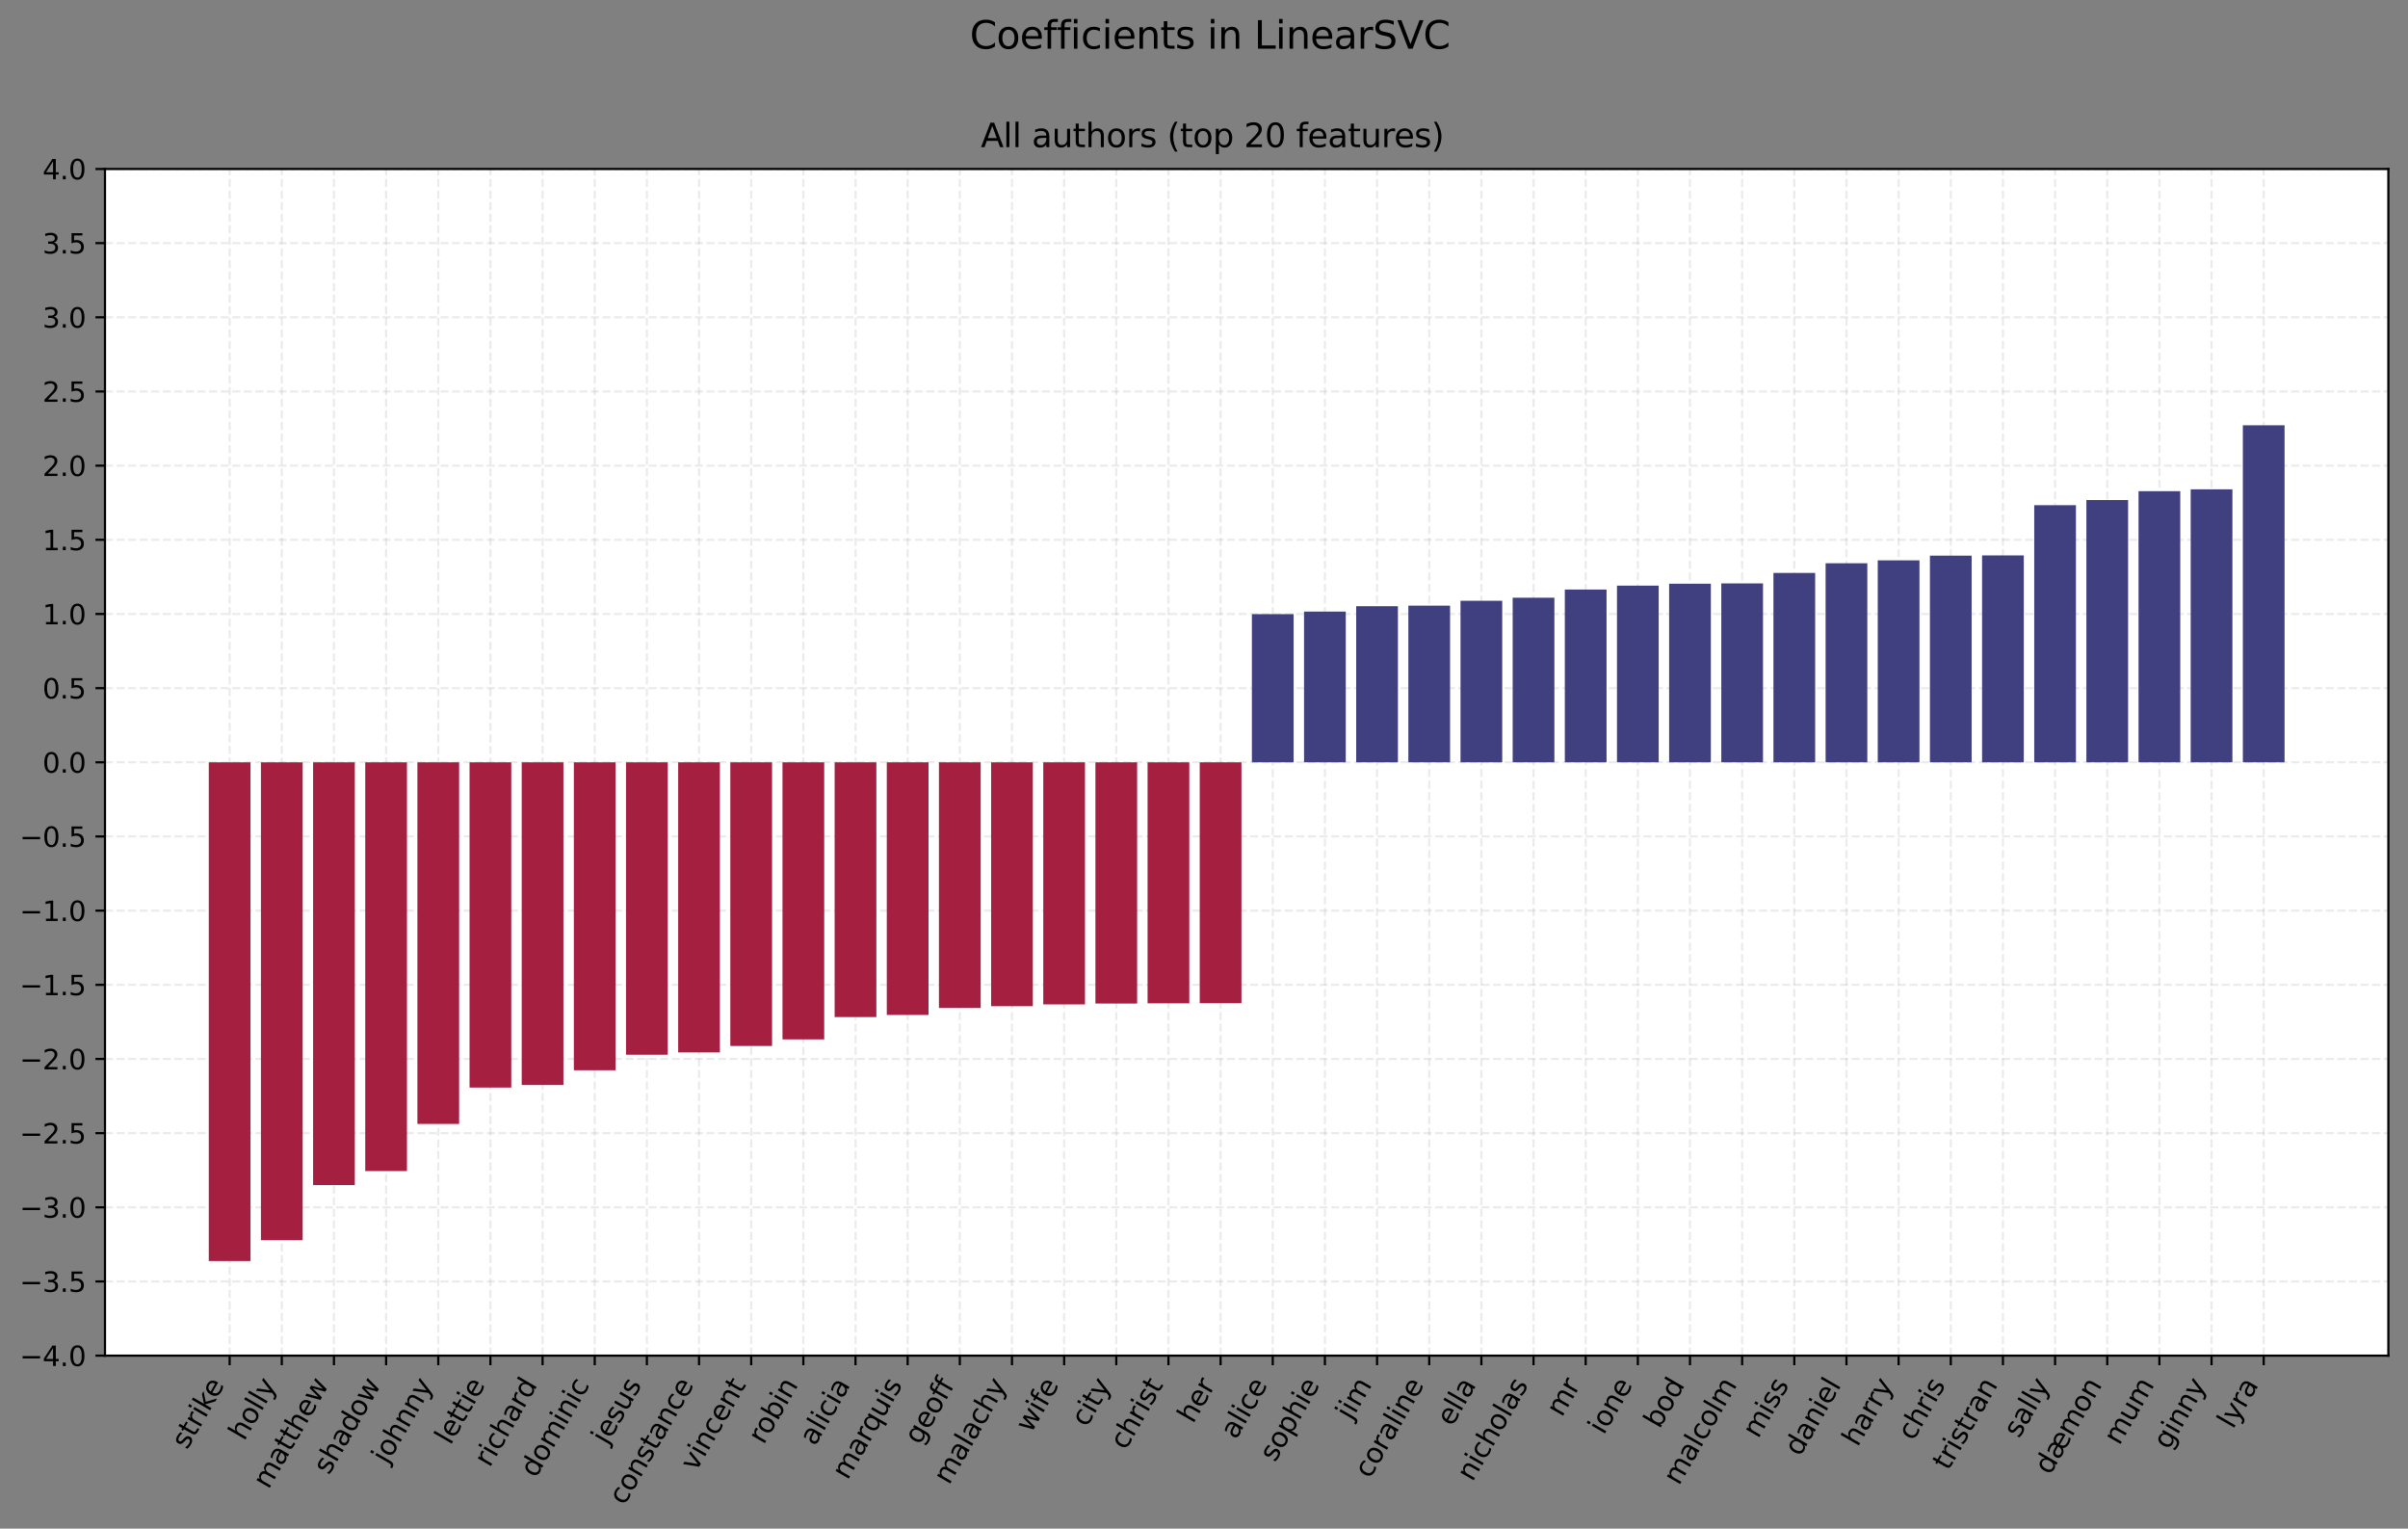 <?xml version="1.0" encoding="utf-8" standalone="no"?>
<!DOCTYPE svg PUBLIC "-//W3C//DTD SVG 1.1//EN"
  "http://www.w3.org/Graphics/SVG/1.1/DTD/svg11.dtd">
<svg xmlns:xlink="http://www.w3.org/1999/xlink" width="882.683pt" height="560.181pt" viewBox="0 0 882.683 560.181" xmlns="http://www.w3.org/2000/svg" version="1.1">
 <rect x="0" y="0" width="882.683" height="560.181" fill="#808080" stroke="none"/>
 <defs>
  <style type="text/css">*{stroke-linejoin: round; stroke-linecap: butt}</style>
 </defs>
 <g id="figure_1">
  <g id="patch_1">
   <path d="M 0 560.181 
L 882.683 560.181 
L 882.683 0 
L 0 0 
L 0 560.181 
z
" style="fill: none"/>
  </g>
  <g id="axes_1">
   <g id="patch_2">
    <path d="M 38.483 496.8 
L 875.483 496.8 
L 875.483 61.92 
L 38.483 61.92 
z
" style="fill: #ffffff"/>
   </g>
   <g id="matplotlib.axis_1">
    <g id="xtick_1">
     <g id="line2d_1">
      <path d="M 84.176 496.8 
L 84.176 61.92 
" clip-path="url(#p28da5b1ef8)" style="fill: none; stroke-dasharray: 2.96,1.28; stroke-dashoffset: 0; stroke: #b0b0b0; stroke-opacity: 0.25; stroke-width: 0.8"/>
     </g>
     <g id="line2d_2">
      <defs>
       <path id="m6b52c47a05" d="M 0 0 
L 0 3.5 
" style="stroke: #000000; stroke-width: 0.8"/>
      </defs>
      <g>
       <use xlink:href="#m6b52c47a05" x="84.176" y="496.8" style="stroke: #000000; stroke-width: 0.8"/>
      </g>
     </g>
     <g id="text_1">
      <!-- strike -->
      <g transform="translate(68.575 531.502)rotate(-60)scale(0.1 -0.1)">
       <defs>
        <path id="DejaVuSans-73" d="M 2834 3397 
L 2834 2853 
Q 2591 2978 2328 3040 
Q 2066 3103 1784 3103 
Q 1356 3103 1142 2972 
Q 928 2841 928 2578 
Q 928 2378 1081 2264 
Q 1234 2150 1697 2047 
L 1894 2003 
Q 2506 1872 2764 1633 
Q 3022 1394 3022 966 
Q 3022 478 2636 193 
Q 2250 -91 1575 -91 
Q 1294 -91 989 -36 
Q 684 19 347 128 
L 347 722 
Q 666 556 975 473 
Q 1284 391 1588 391 
Q 1994 391 2212 530 
Q 2431 669 2431 922 
Q 2431 1156 2273 1281 
Q 2116 1406 1581 1522 
L 1381 1569 
Q 847 1681 609 1914 
Q 372 2147 372 2553 
Q 372 3047 722 3315 
Q 1072 3584 1716 3584 
Q 2034 3584 2315 3537 
Q 2597 3491 2834 3397 
z
" transform="scale(0.016)"/>
        <path id="DejaVuSans-74" d="M 1172 4494 
L 1172 3500 
L 2356 3500 
L 2356 3053 
L 1172 3053 
L 1172 1153 
Q 1172 725 1289 603 
Q 1406 481 1766 481 
L 2356 481 
L 2356 0 
L 1766 0 
Q 1100 0 847 248 
Q 594 497 594 1153 
L 594 3053 
L 172 3053 
L 172 3500 
L 594 3500 
L 594 4494 
L 1172 4494 
z
" transform="scale(0.016)"/>
        <path id="DejaVuSans-72" d="M 2631 2963 
Q 2534 3019 2420 3045 
Q 2306 3072 2169 3072 
Q 1681 3072 1420 2755 
Q 1159 2438 1159 1844 
L 1159 0 
L 581 0 
L 581 3500 
L 1159 3500 
L 1159 2956 
Q 1341 3275 1631 3429 
Q 1922 3584 2338 3584 
Q 2397 3584 2469 3576 
Q 2541 3569 2628 3553 
L 2631 2963 
z
" transform="scale(0.016)"/>
        <path id="DejaVuSans-69" d="M 603 3500 
L 1178 3500 
L 1178 0 
L 603 0 
L 603 3500 
z
M 603 4863 
L 1178 4863 
L 1178 4134 
L 603 4134 
L 603 4863 
z
" transform="scale(0.016)"/>
        <path id="DejaVuSans-6b" d="M 581 4863 
L 1159 4863 
L 1159 1991 
L 2875 3500 
L 3609 3500 
L 1753 1863 
L 3688 0 
L 2938 0 
L 1159 1709 
L 1159 0 
L 581 0 
L 581 4863 
z
" transform="scale(0.016)"/>
        <path id="DejaVuSans-65" d="M 3597 1894 
L 3597 1613 
L 953 1613 
Q 991 1019 1311 708 
Q 1631 397 2203 397 
Q 2534 397 2845 478 
Q 3156 559 3463 722 
L 3463 178 
Q 3153 47 2828 -22 
Q 2503 -91 2169 -91 
Q 1331 -91 842 396 
Q 353 884 353 1716 
Q 353 2575 817 3079 
Q 1281 3584 2069 3584 
Q 2775 3584 3186 3129 
Q 3597 2675 3597 1894 
z
M 3022 2063 
Q 3016 2534 2758 2815 
Q 2500 3097 2075 3097 
Q 1594 3097 1305 2825 
Q 1016 2553 972 2059 
L 3022 2063 
z
" transform="scale(0.016)"/>
       </defs>
       <use xlink:href="#DejaVuSans-73"/>
       <use xlink:href="#DejaVuSans-74" x="52.1"/>
       <use xlink:href="#DejaVuSans-72" x="91.309"/>
       <use xlink:href="#DejaVuSans-69" x="132.422"/>
       <use xlink:href="#DejaVuSans-6b" x="160.205"/>
       <use xlink:href="#DejaVuSans-65" x="214.49"/>
      </g>
     </g>
    </g>
    <g id="xtick_2">
     <g id="line2d_3">
      <path d="M 103.294 496.8 
L 103.294 61.92 
" clip-path="url(#p28da5b1ef8)" style="fill: none; stroke-dasharray: 2.96,1.28; stroke-dashoffset: 0; stroke: #b0b0b0; stroke-opacity: 0.25; stroke-width: 0.8"/>
     </g>
     <g id="line2d_4">
      <g>
       <use xlink:href="#m6b52c47a05" x="103.294" y="496.8" style="stroke: #000000; stroke-width: 0.8"/>
      </g>
     </g>
     <g id="text_2">
      <!-- holly -->
      <g transform="translate(89.527 528.324)rotate(-60)scale(0.1 -0.1)">
       <defs>
        <path id="DejaVuSans-68" d="M 3513 2113 
L 3513 0 
L 2938 0 
L 2938 2094 
Q 2938 2591 2744 2837 
Q 2550 3084 2163 3084 
Q 1697 3084 1428 2787 
Q 1159 2491 1159 1978 
L 1159 0 
L 581 0 
L 581 4863 
L 1159 4863 
L 1159 2956 
Q 1366 3272 1645 3428 
Q 1925 3584 2291 3584 
Q 2894 3584 3203 3211 
Q 3513 2838 3513 2113 
z
" transform="scale(0.016)"/>
        <path id="DejaVuSans-6f" d="M 1959 3097 
Q 1497 3097 1228 2736 
Q 959 2375 959 1747 
Q 959 1119 1226 758 
Q 1494 397 1959 397 
Q 2419 397 2687 759 
Q 2956 1122 2956 1747 
Q 2956 2369 2687 2733 
Q 2419 3097 1959 3097 
z
M 1959 3584 
Q 2709 3584 3137 3096 
Q 3566 2609 3566 1747 
Q 3566 888 3137 398 
Q 2709 -91 1959 -91 
Q 1206 -91 779 398 
Q 353 888 353 1747 
Q 353 2609 779 3096 
Q 1206 3584 1959 3584 
z
" transform="scale(0.016)"/>
        <path id="DejaVuSans-6c" d="M 603 4863 
L 1178 4863 
L 1178 0 
L 603 0 
L 603 4863 
z
" transform="scale(0.016)"/>
        <path id="DejaVuSans-79" d="M 2059 -325 
Q 1816 -950 1584 -1140 
Q 1353 -1331 966 -1331 
L 506 -1331 
L 506 -850 
L 844 -850 
Q 1081 -850 1212 -737 
Q 1344 -625 1503 -206 
L 1606 56 
L 191 3500 
L 800 3500 
L 1894 763 
L 2988 3500 
L 3597 3500 
L 2059 -325 
z
" transform="scale(0.016)"/>
       </defs>
       <use xlink:href="#DejaVuSans-68"/>
       <use xlink:href="#DejaVuSans-6f" x="63.379"/>
       <use xlink:href="#DejaVuSans-6c" x="124.561"/>
       <use xlink:href="#DejaVuSans-6c" x="152.344"/>
       <use xlink:href="#DejaVuSans-79" x="180.127"/>
      </g>
     </g>
    </g>
    <g id="xtick_3">
     <g id="line2d_5">
      <path d="M 122.412 496.8 
L 122.412 61.92 
" clip-path="url(#p28da5b1ef8)" style="fill: none; stroke-dasharray: 2.96,1.28; stroke-dashoffset: 0; stroke: #b0b0b0; stroke-opacity: 0.25; stroke-width: 0.8"/>
     </g>
     <g id="line2d_6">
      <g>
       <use xlink:href="#m6b52c47a05" x="122.412" y="496.8" style="stroke: #000000; stroke-width: 0.8"/>
      </g>
     </g>
     <g id="text_3">
      <!-- matthew -->
      <g transform="translate(98.422 546.032)rotate(-60)scale(0.1 -0.1)">
       <defs>
        <path id="DejaVuSans-6d" d="M 3328 2828 
Q 3544 3216 3844 3400 
Q 4144 3584 4550 3584 
Q 5097 3584 5394 3201 
Q 5691 2819 5691 2113 
L 5691 0 
L 5113 0 
L 5113 2094 
Q 5113 2597 4934 2840 
Q 4756 3084 4391 3084 
Q 3944 3084 3684 2787 
Q 3425 2491 3425 1978 
L 3425 0 
L 2847 0 
L 2847 2094 
Q 2847 2600 2669 2842 
Q 2491 3084 2119 3084 
Q 1678 3084 1418 2786 
Q 1159 2488 1159 1978 
L 1159 0 
L 581 0 
L 581 3500 
L 1159 3500 
L 1159 2956 
Q 1356 3278 1631 3431 
Q 1906 3584 2284 3584 
Q 2666 3584 2933 3390 
Q 3200 3197 3328 2828 
z
" transform="scale(0.016)"/>
        <path id="DejaVuSans-61" d="M 2194 1759 
Q 1497 1759 1228 1600 
Q 959 1441 959 1056 
Q 959 750 1161 570 
Q 1363 391 1709 391 
Q 2188 391 2477 730 
Q 2766 1069 2766 1631 
L 2766 1759 
L 2194 1759 
z
M 3341 1997 
L 3341 0 
L 2766 0 
L 2766 531 
Q 2569 213 2275 61 
Q 1981 -91 1556 -91 
Q 1019 -91 701 211 
Q 384 513 384 1019 
Q 384 1609 779 1909 
Q 1175 2209 1959 2209 
L 2766 2209 
L 2766 2266 
Q 2766 2663 2505 2880 
Q 2244 3097 1772 3097 
Q 1472 3097 1187 3025 
Q 903 2953 641 2809 
L 641 3341 
Q 956 3463 1253 3523 
Q 1550 3584 1831 3584 
Q 2591 3584 2966 3190 
Q 3341 2797 3341 1997 
z
" transform="scale(0.016)"/>
        <path id="DejaVuSans-77" d="M 269 3500 
L 844 3500 
L 1563 769 
L 2278 3500 
L 2956 3500 
L 3675 769 
L 4391 3500 
L 4966 3500 
L 4050 0 
L 3372 0 
L 2619 2869 
L 1863 0 
L 1184 0 
L 269 3500 
z
" transform="scale(0.016)"/>
       </defs>
       <use xlink:href="#DejaVuSans-6d"/>
       <use xlink:href="#DejaVuSans-61" x="97.412"/>
       <use xlink:href="#DejaVuSans-74" x="158.691"/>
       <use xlink:href="#DejaVuSans-74" x="197.9"/>
       <use xlink:href="#DejaVuSans-68" x="237.109"/>
       <use xlink:href="#DejaVuSans-65" x="300.488"/>
       <use xlink:href="#DejaVuSans-77" x="362.012"/>
      </g>
     </g>
    </g>
    <g id="xtick_4">
     <g id="line2d_7">
      <path d="M 141.531 496.8 
L 141.531 61.92 
" clip-path="url(#p28da5b1ef8)" style="fill: none; stroke-dasharray: 2.96,1.28; stroke-dashoffset: 0; stroke: #b0b0b0; stroke-opacity: 0.25; stroke-width: 0.8"/>
     </g>
     <g id="line2d_8">
      <g>
       <use xlink:href="#m6b52c47a05" x="141.531" y="496.8" style="stroke: #000000; stroke-width: 0.8"/>
      </g>
     </g>
     <g id="text_4">
      <!-- shadow -->
      <g transform="translate(120.569 540.786)rotate(-60)scale(0.1 -0.1)">
       <defs>
        <path id="DejaVuSans-64" d="M 2906 2969 
L 2906 4863 
L 3481 4863 
L 3481 0 
L 2906 0 
L 2906 525 
Q 2725 213 2448 61 
Q 2172 -91 1784 -91 
Q 1150 -91 751 415 
Q 353 922 353 1747 
Q 353 2572 751 3078 
Q 1150 3584 1784 3584 
Q 2172 3584 2448 3432 
Q 2725 3281 2906 2969 
z
M 947 1747 
Q 947 1113 1208 752 
Q 1469 391 1925 391 
Q 2381 391 2643 752 
Q 2906 1113 2906 1747 
Q 2906 2381 2643 2742 
Q 2381 3103 1925 3103 
Q 1469 3103 1208 2742 
Q 947 2381 947 1747 
z
" transform="scale(0.016)"/>
       </defs>
       <use xlink:href="#DejaVuSans-73"/>
       <use xlink:href="#DejaVuSans-68" x="52.1"/>
       <use xlink:href="#DejaVuSans-61" x="115.479"/>
       <use xlink:href="#DejaVuSans-64" x="176.758"/>
       <use xlink:href="#DejaVuSans-6f" x="240.234"/>
       <use xlink:href="#DejaVuSans-77" x="301.416"/>
      </g>
     </g>
    </g>
    <g id="xtick_5">
     <g id="line2d_9">
      <path d="M 160.649 496.8 
L 160.649 61.92 
" clip-path="url(#p28da5b1ef8)" style="fill: none; stroke-dasharray: 2.96,1.28; stroke-dashoffset: 0; stroke: #b0b0b0; stroke-opacity: 0.25; stroke-width: 0.8"/>
     </g>
     <g id="line2d_10">
      <g>
       <use xlink:href="#m6b52c47a05" x="160.649" y="496.8" style="stroke: #000000; stroke-width: 0.8"/>
      </g>
     </g>
     <g id="text_5">
      <!-- johnny -->
      <g transform="translate(141.934 536.895)rotate(-60)scale(0.1 -0.1)">
       <defs>
        <path id="DejaVuSans-6a" d="M 603 3500 
L 1178 3500 
L 1178 -63 
Q 1178 -731 923 -1031 
Q 669 -1331 103 -1331 
L -116 -1331 
L -116 -844 
L 38 -844 
Q 366 -844 484 -692 
Q 603 -541 603 -63 
L 603 3500 
z
M 603 4863 
L 1178 4863 
L 1178 4134 
L 603 4134 
L 603 4863 
z
" transform="scale(0.016)"/>
        <path id="DejaVuSans-6e" d="M 3513 2113 
L 3513 0 
L 2938 0 
L 2938 2094 
Q 2938 2591 2744 2837 
Q 2550 3084 2163 3084 
Q 1697 3084 1428 2787 
Q 1159 2491 1159 1978 
L 1159 0 
L 581 0 
L 581 3500 
L 1159 3500 
L 1159 2956 
Q 1366 3272 1645 3428 
Q 1925 3584 2291 3584 
Q 2894 3584 3203 3211 
Q 3513 2838 3513 2113 
z
" transform="scale(0.016)"/>
       </defs>
       <use xlink:href="#DejaVuSans-6a"/>
       <use xlink:href="#DejaVuSans-6f" x="27.783"/>
       <use xlink:href="#DejaVuSans-68" x="88.965"/>
       <use xlink:href="#DejaVuSans-6e" x="152.344"/>
       <use xlink:href="#DejaVuSans-6e" x="215.723"/>
       <use xlink:href="#DejaVuSans-79" x="279.102"/>
      </g>
     </g>
    </g>
    <g id="xtick_6">
     <g id="line2d_11">
      <path d="M 179.767 496.8 
L 179.767 61.92 
" clip-path="url(#p28da5b1ef8)" style="fill: none; stroke-dasharray: 2.96,1.28; stroke-dashoffset: 0; stroke: #b0b0b0; stroke-opacity: 0.25; stroke-width: 0.8"/>
     </g>
     <g id="line2d_12">
      <g>
       <use xlink:href="#m6b52c47a05" x="179.767" y="496.8" style="stroke: #000000; stroke-width: 0.8"/>
      </g>
     </g>
     <g id="text_6">
      <!-- lettie -->
      <g transform="translate(165.115 529.859)rotate(-60)scale(0.1 -0.1)">
       <use xlink:href="#DejaVuSans-6c"/>
       <use xlink:href="#DejaVuSans-65" x="27.783"/>
       <use xlink:href="#DejaVuSans-74" x="89.307"/>
       <use xlink:href="#DejaVuSans-74" x="128.516"/>
       <use xlink:href="#DejaVuSans-69" x="167.725"/>
       <use xlink:href="#DejaVuSans-65" x="195.508"/>
      </g>
     </g>
    </g>
    <g id="xtick_7">
     <g id="line2d_13">
      <path d="M 198.886 496.8 
L 198.886 61.92 
" clip-path="url(#p28da5b1ef8)" style="fill: none; stroke-dasharray: 2.96,1.28; stroke-dashoffset: 0; stroke: #b0b0b0; stroke-opacity: 0.25; stroke-width: 0.8"/>
     </g>
     <g id="line2d_14">
      <g>
       <use xlink:href="#m6b52c47a05" x="198.886" y="496.8" style="stroke: #000000; stroke-width: 0.8"/>
      </g>
     </g>
     <g id="text_7">
      <!-- richard -->
      <g transform="translate(179.516 538.029)rotate(-60)scale(0.1 -0.1)">
       <defs>
        <path id="DejaVuSans-63" d="M 3122 3366 
L 3122 2828 
Q 2878 2963 2633 3030 
Q 2388 3097 2138 3097 
Q 1578 3097 1268 2742 
Q 959 2388 959 1747 
Q 959 1106 1268 751 
Q 1578 397 2138 397 
Q 2388 397 2633 464 
Q 2878 531 3122 666 
L 3122 134 
Q 2881 22 2623 -34 
Q 2366 -91 2075 -91 
Q 1284 -91 818 406 
Q 353 903 353 1747 
Q 353 2603 823 3093 
Q 1294 3584 2113 3584 
Q 2378 3584 2631 3529 
Q 2884 3475 3122 3366 
z
" transform="scale(0.016)"/>
       </defs>
       <use xlink:href="#DejaVuSans-72"/>
       <use xlink:href="#DejaVuSans-69" x="41.113"/>
       <use xlink:href="#DejaVuSans-63" x="68.896"/>
       <use xlink:href="#DejaVuSans-68" x="123.877"/>
       <use xlink:href="#DejaVuSans-61" x="187.256"/>
       <use xlink:href="#DejaVuSans-72" x="248.535"/>
       <use xlink:href="#DejaVuSans-64" x="287.898"/>
      </g>
     </g>
    </g>
    <g id="xtick_8">
     <g id="line2d_15">
      <path d="M 218.004 496.8 
L 218.004 61.92 
" clip-path="url(#p28da5b1ef8)" style="fill: none; stroke-dasharray: 2.96,1.28; stroke-dashoffset: 0; stroke: #b0b0b0; stroke-opacity: 0.25; stroke-width: 0.8"/>
     </g>
     <g id="line2d_16">
      <g>
       <use xlink:href="#m6b52c47a05" x="218.004" y="496.8" style="stroke: #000000; stroke-width: 0.8"/>
      </g>
     </g>
     <g id="text_8">
      <!-- dominic -->
      <g transform="translate(196.403 541.894)rotate(-60)scale(0.1 -0.1)">
       <use xlink:href="#DejaVuSans-64"/>
       <use xlink:href="#DejaVuSans-6f" x="63.477"/>
       <use xlink:href="#DejaVuSans-6d" x="124.658"/>
       <use xlink:href="#DejaVuSans-69" x="222.07"/>
       <use xlink:href="#DejaVuSans-6e" x="249.854"/>
       <use xlink:href="#DejaVuSans-69" x="313.232"/>
       <use xlink:href="#DejaVuSans-63" x="341.016"/>
      </g>
     </g>
    </g>
    <g id="xtick_9">
     <g id="line2d_17">
      <path d="M 237.122 496.8 
L 237.122 61.92 
" clip-path="url(#p28da5b1ef8)" style="fill: none; stroke-dasharray: 2.96,1.28; stroke-dashoffset: 0; stroke: #b0b0b0; stroke-opacity: 0.25; stroke-width: 0.8"/>
     </g>
     <g id="line2d_18">
      <g>
       <use xlink:href="#m6b52c47a05" x="237.122" y="496.8" style="stroke: #000000; stroke-width: 0.8"/>
      </g>
     </g>
     <g id="text_9">
      <!-- jesus -->
      <g transform="translate(222.477 529.845)rotate(-60)scale(0.1 -0.1)">
       <defs>
        <path id="DejaVuSans-75" d="M 544 1381 
L 544 3500 
L 1119 3500 
L 1119 1403 
Q 1119 906 1312 657 
Q 1506 409 1894 409 
Q 2359 409 2629 706 
Q 2900 1003 2900 1516 
L 2900 3500 
L 3475 3500 
L 3475 0 
L 2900 0 
L 2900 538 
Q 2691 219 2414 64 
Q 2138 -91 1772 -91 
Q 1169 -91 856 284 
Q 544 659 544 1381 
z
M 1991 3584 
L 1991 3584 
z
" transform="scale(0.016)"/>
       </defs>
       <use xlink:href="#DejaVuSans-6a"/>
       <use xlink:href="#DejaVuSans-65" x="27.783"/>
       <use xlink:href="#DejaVuSans-73" x="89.307"/>
       <use xlink:href="#DejaVuSans-75" x="141.406"/>
       <use xlink:href="#DejaVuSans-73" x="204.785"/>
      </g>
     </g>
    </g>
    <g id="xtick_10">
     <g id="line2d_19">
      <path d="M 256.24 496.8 
L 256.24 61.92 
" clip-path="url(#p28da5b1ef8)" style="fill: none; stroke-dasharray: 2.96,1.28; stroke-dashoffset: 0; stroke: #b0b0b0; stroke-opacity: 0.25; stroke-width: 0.8"/>
     </g>
     <g id="line2d_20">
      <g>
       <use xlink:href="#m6b52c47a05" x="256.24" y="496.8" style="stroke: #000000; stroke-width: 0.8"/>
      </g>
     </g>
     <g id="text_10">
      <!-- constance -->
      <g transform="translate(228.839 551.941)rotate(-60)scale(0.1 -0.1)">
       <use xlink:href="#DejaVuSans-63"/>
       <use xlink:href="#DejaVuSans-6f" x="54.98"/>
       <use xlink:href="#DejaVuSans-6e" x="116.162"/>
       <use xlink:href="#DejaVuSans-73" x="179.541"/>
       <use xlink:href="#DejaVuSans-74" x="231.641"/>
       <use xlink:href="#DejaVuSans-61" x="270.85"/>
       <use xlink:href="#DejaVuSans-6e" x="332.129"/>
       <use xlink:href="#DejaVuSans-63" x="395.508"/>
       <use xlink:href="#DejaVuSans-65" x="450.488"/>
      </g>
     </g>
    </g>
    <g id="xtick_11">
     <g id="line2d_21">
      <path d="M 275.359 496.8 
L 275.359 61.92 
" clip-path="url(#p28da5b1ef8)" style="fill: none; stroke-dasharray: 2.96,1.28; stroke-dashoffset: 0; stroke: #b0b0b0; stroke-opacity: 0.25; stroke-width: 0.8"/>
     </g>
     <g id="line2d_22">
      <g>
       <use xlink:href="#m6b52c47a05" x="275.359" y="496.8" style="stroke: #000000; stroke-width: 0.8"/>
      </g>
     </g>
     <g id="text_11">
      <!-- vincent -->
      <g transform="translate(255.086 539.593)rotate(-60)scale(0.1 -0.1)">
       <defs>
        <path id="DejaVuSans-76" d="M 191 3500 
L 800 3500 
L 1894 563 
L 2988 3500 
L 3597 3500 
L 2284 0 
L 1503 0 
L 191 3500 
z
" transform="scale(0.016)"/>
       </defs>
       <use xlink:href="#DejaVuSans-76"/>
       <use xlink:href="#DejaVuSans-69" x="59.18"/>
       <use xlink:href="#DejaVuSans-6e" x="86.963"/>
       <use xlink:href="#DejaVuSans-63" x="150.342"/>
       <use xlink:href="#DejaVuSans-65" x="205.322"/>
       <use xlink:href="#DejaVuSans-6e" x="266.846"/>
       <use xlink:href="#DejaVuSans-74" x="330.225"/>
      </g>
     </g>
    </g>
    <g id="xtick_12">
     <g id="line2d_23">
      <path d="M 294.477 496.8 
L 294.477 61.92 
" clip-path="url(#p28da5b1ef8)" style="fill: none; stroke-dasharray: 2.96,1.28; stroke-dashoffset: 0; stroke: #b0b0b0; stroke-opacity: 0.25; stroke-width: 0.8"/>
     </g>
     <g id="line2d_24">
      <g>
       <use xlink:href="#m6b52c47a05" x="294.477" y="496.8" style="stroke: #000000; stroke-width: 0.8"/>
      </g>
     </g>
     <g id="text_12">
      <!-- robin -->
      <g transform="translate(279.942 529.656)rotate(-60)scale(0.1 -0.1)">
       <defs>
        <path id="DejaVuSans-62" d="M 3116 1747 
Q 3116 2381 2855 2742 
Q 2594 3103 2138 3103 
Q 1681 3103 1420 2742 
Q 1159 2381 1159 1747 
Q 1159 1113 1420 752 
Q 1681 391 2138 391 
Q 2594 391 2855 752 
Q 3116 1113 3116 1747 
z
M 1159 2969 
Q 1341 3281 1617 3432 
Q 1894 3584 2278 3584 
Q 2916 3584 3314 3078 
Q 3713 2572 3713 1747 
Q 3713 922 3314 415 
Q 2916 -91 2278 -91 
Q 1894 -91 1617 61 
Q 1341 213 1159 525 
L 1159 0 
L 581 0 
L 581 4863 
L 1159 4863 
L 1159 2969 
z
" transform="scale(0.016)"/>
       </defs>
       <use xlink:href="#DejaVuSans-72"/>
       <use xlink:href="#DejaVuSans-6f" x="38.863"/>
       <use xlink:href="#DejaVuSans-62" x="100.045"/>
       <use xlink:href="#DejaVuSans-69" x="163.521"/>
       <use xlink:href="#DejaVuSans-6e" x="191.305"/>
      </g>
     </g>
    </g>
    <g id="xtick_13">
     <g id="line2d_25">
      <path d="M 313.595 496.8 
L 313.595 61.92 
" clip-path="url(#p28da5b1ef8)" style="fill: none; stroke-dasharray: 2.96,1.28; stroke-dashoffset: 0; stroke: #b0b0b0; stroke-opacity: 0.25; stroke-width: 0.8"/>
     </g>
     <g id="line2d_26">
      <g>
       <use xlink:href="#m6b52c47a05" x="313.595" y="496.8" style="stroke: #000000; stroke-width: 0.8"/>
      </g>
     </g>
     <g id="text_13">
      <!-- alicia -->
      <g transform="translate(298.75 530.193)rotate(-60)scale(0.1 -0.1)">
       <use xlink:href="#DejaVuSans-61"/>
       <use xlink:href="#DejaVuSans-6c" x="61.279"/>
       <use xlink:href="#DejaVuSans-69" x="89.062"/>
       <use xlink:href="#DejaVuSans-63" x="116.846"/>
       <use xlink:href="#DejaVuSans-69" x="171.826"/>
       <use xlink:href="#DejaVuSans-61" x="199.609"/>
      </g>
     </g>
    </g>
    <g id="xtick_14">
     <g id="line2d_27">
      <path d="M 332.714 496.8 
L 332.714 61.92 
" clip-path="url(#p28da5b1ef8)" style="fill: none; stroke-dasharray: 2.96,1.28; stroke-dashoffset: 0; stroke: #b0b0b0; stroke-opacity: 0.25; stroke-width: 0.8"/>
     </g>
     <g id="line2d_28">
      <g>
       <use xlink:href="#m6b52c47a05" x="332.714" y="496.8" style="stroke: #000000; stroke-width: 0.8"/>
      </g>
     </g>
     <g id="text_14">
      <!-- marquis -->
      <g transform="translate(310.674 542.654)rotate(-60)scale(0.1 -0.1)">
       <defs>
        <path id="DejaVuSans-71" d="M 947 1747 
Q 947 1113 1208 752 
Q 1469 391 1925 391 
Q 2381 391 2643 752 
Q 2906 1113 2906 1747 
Q 2906 2381 2643 2742 
Q 2381 3103 1925 3103 
Q 1469 3103 1208 2742 
Q 947 2381 947 1747 
z
M 2906 525 
Q 2725 213 2448 61 
Q 2172 -91 1784 -91 
Q 1150 -91 751 415 
Q 353 922 353 1747 
Q 353 2572 751 3078 
Q 1150 3584 1784 3584 
Q 2172 3584 2448 3432 
Q 2725 3281 2906 2969 
L 2906 3500 
L 3481 3500 
L 3481 -1331 
L 2906 -1331 
L 2906 525 
z
" transform="scale(0.016)"/>
       </defs>
       <use xlink:href="#DejaVuSans-6d"/>
       <use xlink:href="#DejaVuSans-61" x="97.412"/>
       <use xlink:href="#DejaVuSans-72" x="158.691"/>
       <use xlink:href="#DejaVuSans-71" x="198.055"/>
       <use xlink:href="#DejaVuSans-75" x="261.531"/>
       <use xlink:href="#DejaVuSans-69" x="324.91"/>
       <use xlink:href="#DejaVuSans-73" x="352.693"/>
      </g>
     </g>
    </g>
    <g id="xtick_15">
     <g id="line2d_29">
      <path d="M 351.832 496.8 
L 351.832 61.92 
" clip-path="url(#p28da5b1ef8)" style="fill: none; stroke-dasharray: 2.96,1.28; stroke-dashoffset: 0; stroke: #b0b0b0; stroke-opacity: 0.25; stroke-width: 0.8"/>
     </g>
     <g id="line2d_30">
      <g>
       <use xlink:href="#m6b52c47a05" x="351.832" y="496.8" style="stroke: #000000; stroke-width: 0.8"/>
      </g>
     </g>
     <g id="text_15">
      <!-- geoff -->
      <g transform="translate(337.201 529.822)rotate(-60)scale(0.1 -0.1)">
       <defs>
        <path id="DejaVuSans-67" d="M 2906 1791 
Q 2906 2416 2648 2759 
Q 2391 3103 1925 3103 
Q 1463 3103 1205 2759 
Q 947 2416 947 1791 
Q 947 1169 1205 825 
Q 1463 481 1925 481 
Q 2391 481 2648 825 
Q 2906 1169 2906 1791 
z
M 3481 434 
Q 3481 -459 3084 -895 
Q 2688 -1331 1869 -1331 
Q 1566 -1331 1297 -1286 
Q 1028 -1241 775 -1147 
L 775 -588 
Q 1028 -725 1275 -790 
Q 1522 -856 1778 -856 
Q 2344 -856 2625 -561 
Q 2906 -266 2906 331 
L 2906 616 
Q 2728 306 2450 153 
Q 2172 0 1784 0 
Q 1141 0 747 490 
Q 353 981 353 1791 
Q 353 2603 747 3093 
Q 1141 3584 1784 3584 
Q 2172 3584 2450 3431 
Q 2728 3278 2906 2969 
L 2906 3500 
L 3481 3500 
L 3481 434 
z
" transform="scale(0.016)"/>
        <path id="DejaVuSans-66" d="M 2375 4863 
L 2375 4384 
L 1825 4384 
Q 1516 4384 1395 4259 
Q 1275 4134 1275 3809 
L 1275 3500 
L 2222 3500 
L 2222 3053 
L 1275 3053 
L 1275 0 
L 697 0 
L 697 3053 
L 147 3053 
L 147 3500 
L 697 3500 
L 697 3744 
Q 697 4328 969 4595 
Q 1241 4863 1831 4863 
L 2375 4863 
z
" transform="scale(0.016)"/>
       </defs>
       <use xlink:href="#DejaVuSans-67"/>
       <use xlink:href="#DejaVuSans-65" x="63.477"/>
       <use xlink:href="#DejaVuSans-6f" x="125"/>
       <use xlink:href="#DejaVuSans-66" x="186.182"/>
       <use xlink:href="#DejaVuSans-66" x="221.387"/>
      </g>
     </g>
    </g>
    <g id="xtick_16">
     <g id="line2d_31">
      <path d="M 370.95 496.8 
L 370.95 61.92 
" clip-path="url(#p28da5b1ef8)" style="fill: none; stroke-dasharray: 2.96,1.28; stroke-dashoffset: 0; stroke: #b0b0b0; stroke-opacity: 0.25; stroke-width: 0.8"/>
     </g>
     <g id="line2d_32">
      <g>
       <use xlink:href="#m6b52c47a05" x="370.95" y="496.8" style="stroke: #000000; stroke-width: 0.8"/>
      </g>
     </g>
     <g id="text_16">
      <!-- malachy -->
      <g transform="translate(347.884 544.431)rotate(-60)scale(0.1 -0.1)">
       <use xlink:href="#DejaVuSans-6d"/>
       <use xlink:href="#DejaVuSans-61" x="97.412"/>
       <use xlink:href="#DejaVuSans-6c" x="158.691"/>
       <use xlink:href="#DejaVuSans-61" x="186.475"/>
       <use xlink:href="#DejaVuSans-63" x="247.754"/>
       <use xlink:href="#DejaVuSans-68" x="302.734"/>
       <use xlink:href="#DejaVuSans-79" x="366.113"/>
      </g>
     </g>
    </g>
    <g id="xtick_17">
     <g id="line2d_33">
      <path d="M 390.069 496.8 
L 390.069 61.92 
" clip-path="url(#p28da5b1ef8)" style="fill: none; stroke-dasharray: 2.96,1.28; stroke-dashoffset: 0; stroke: #b0b0b0; stroke-opacity: 0.25; stroke-width: 0.8"/>
     </g>
     <g id="line2d_34">
      <g>
       <use xlink:href="#m6b52c47a05" x="390.069" y="496.8" style="stroke: #000000; stroke-width: 0.8"/>
      </g>
     </g>
     <g id="text_17">
      <!-- wife -->
      <g transform="translate(377.953 525.465)rotate(-60)scale(0.1 -0.1)">
       <use xlink:href="#DejaVuSans-77"/>
       <use xlink:href="#DejaVuSans-69" x="81.787"/>
       <use xlink:href="#DejaVuSans-66" x="109.57"/>
       <use xlink:href="#DejaVuSans-65" x="144.775"/>
      </g>
     </g>
    </g>
    <g id="xtick_18">
     <g id="line2d_35">
      <path d="M 409.187 496.8 
L 409.187 61.92 
" clip-path="url(#p28da5b1ef8)" style="fill: none; stroke-dasharray: 2.96,1.28; stroke-dashoffset: 0; stroke: #b0b0b0; stroke-opacity: 0.25; stroke-width: 0.8"/>
     </g>
     <g id="line2d_36">
      <g>
       <use xlink:href="#m6b52c47a05" x="409.187" y="496.8" style="stroke: #000000; stroke-width: 0.8"/>
      </g>
     </g>
     <g id="text_18">
      <!-- city -->
      <g transform="translate(398.328 523.288)rotate(-60)scale(0.1 -0.1)">
       <use xlink:href="#DejaVuSans-63"/>
       <use xlink:href="#DejaVuSans-69" x="54.98"/>
       <use xlink:href="#DejaVuSans-74" x="82.764"/>
       <use xlink:href="#DejaVuSans-79" x="121.973"/>
      </g>
     </g>
    </g>
    <g id="xtick_19">
     <g id="line2d_37">
      <path d="M 428.305 496.8 
L 428.305 61.92 
" clip-path="url(#p28da5b1ef8)" style="fill: none; stroke-dasharray: 2.96,1.28; stroke-dashoffset: 0; stroke: #b0b0b0; stroke-opacity: 0.25; stroke-width: 0.8"/>
     </g>
     <g id="line2d_38">
      <g>
       <use xlink:href="#m6b52c47a05" x="428.305" y="496.8" style="stroke: #000000; stroke-width: 0.8"/>
      </g>
     </g>
     <g id="text_19">
      <!-- christ -->
      <g transform="translate(412.577 531.722)rotate(-60)scale(0.1 -0.1)">
       <use xlink:href="#DejaVuSans-63"/>
       <use xlink:href="#DejaVuSans-68" x="54.98"/>
       <use xlink:href="#DejaVuSans-72" x="118.359"/>
       <use xlink:href="#DejaVuSans-69" x="159.473"/>
       <use xlink:href="#DejaVuSans-73" x="187.256"/>
       <use xlink:href="#DejaVuSans-74" x="239.355"/>
      </g>
     </g>
    </g>
    <g id="xtick_20">
     <g id="line2d_39">
      <path d="M 447.424 496.8 
L 447.424 61.92 
" clip-path="url(#p28da5b1ef8)" style="fill: none; stroke-dasharray: 2.96,1.28; stroke-dashoffset: 0; stroke: #b0b0b0; stroke-opacity: 0.25; stroke-width: 0.8"/>
     </g>
     <g id="line2d_40">
      <g>
       <use xlink:href="#m6b52c47a05" x="447.424" y="496.8" style="stroke: #000000; stroke-width: 0.8"/>
      </g>
     </g>
     <g id="text_20">
      <!-- her -->
      <g transform="translate(437.322 521.977)rotate(-60)scale(0.1 -0.1)">
       <use xlink:href="#DejaVuSans-68"/>
       <use xlink:href="#DejaVuSans-65" x="63.379"/>
       <use xlink:href="#DejaVuSans-72" x="124.902"/>
      </g>
     </g>
    </g>
    <g id="xtick_21">
     <g id="line2d_41">
      <path d="M 466.542 496.8 
L 466.542 61.92 
" clip-path="url(#p28da5b1ef8)" style="fill: none; stroke-dasharray: 2.96,1.28; stroke-dashoffset: 0; stroke: #b0b0b0; stroke-opacity: 0.25; stroke-width: 0.8"/>
     </g>
     <g id="line2d_42">
      <g>
       <use xlink:href="#m6b52c47a05" x="466.542" y="496.8" style="stroke: #000000; stroke-width: 0.8"/>
      </g>
     </g>
     <g id="text_21">
      <!-- alice -->
      <g transform="translate(453.073 527.809)rotate(-60)scale(0.1 -0.1)">
       <use xlink:href="#DejaVuSans-61"/>
       <use xlink:href="#DejaVuSans-6c" x="61.279"/>
       <use xlink:href="#DejaVuSans-69" x="89.062"/>
       <use xlink:href="#DejaVuSans-63" x="116.846"/>
       <use xlink:href="#DejaVuSans-65" x="171.826"/>
      </g>
     </g>
    </g>
    <g id="xtick_22">
     <g id="line2d_43">
      <path d="M 485.66 496.8 
L 485.66 61.92 
" clip-path="url(#p28da5b1ef8)" style="fill: none; stroke-dasharray: 2.96,1.28; stroke-dashoffset: 0; stroke: #b0b0b0; stroke-opacity: 0.25; stroke-width: 0.8"/>
     </g>
     <g id="line2d_44">
      <g>
       <use xlink:href="#m6b52c47a05" x="485.66" y="496.8" style="stroke: #000000; stroke-width: 0.8"/>
      </g>
     </g>
     <g id="text_22">
      <!-- sophie -->
      <g transform="translate(467.387 536.131)rotate(-60)scale(0.1 -0.1)">
       <defs>
        <path id="DejaVuSans-70" d="M 1159 525 
L 1159 -1331 
L 581 -1331 
L 581 3500 
L 1159 3500 
L 1159 2969 
Q 1341 3281 1617 3432 
Q 1894 3584 2278 3584 
Q 2916 3584 3314 3078 
Q 3713 2572 3713 1747 
Q 3713 922 3314 415 
Q 2916 -91 2278 -91 
Q 1894 -91 1617 61 
Q 1341 213 1159 525 
z
M 3116 1747 
Q 3116 2381 2855 2742 
Q 2594 3103 2138 3103 
Q 1681 3103 1420 2742 
Q 1159 2381 1159 1747 
Q 1159 1113 1420 752 
Q 1681 391 2138 391 
Q 2594 391 2855 752 
Q 3116 1113 3116 1747 
z
" transform="scale(0.016)"/>
       </defs>
       <use xlink:href="#DejaVuSans-73"/>
       <use xlink:href="#DejaVuSans-6f" x="52.1"/>
       <use xlink:href="#DejaVuSans-70" x="113.281"/>
       <use xlink:href="#DejaVuSans-68" x="176.758"/>
       <use xlink:href="#DejaVuSans-69" x="240.137"/>
       <use xlink:href="#DejaVuSans-65" x="267.92"/>
      </g>
     </g>
    </g>
    <g id="xtick_23">
     <g id="line2d_45">
      <path d="M 504.779 496.8 
L 504.779 61.92 
" clip-path="url(#p28da5b1ef8)" style="fill: none; stroke-dasharray: 2.96,1.28; stroke-dashoffset: 0; stroke: #b0b0b0; stroke-opacity: 0.25; stroke-width: 0.8"/>
     </g>
     <g id="line2d_46">
      <g>
       <use xlink:href="#m6b52c47a05" x="504.779" y="496.8" style="stroke: #000000; stroke-width: 0.8"/>
      </g>
     </g>
     <g id="text_23">
      <!-- jim -->
      <g transform="translate(495.329 520.847)rotate(-60)scale(0.1 -0.1)">
       <use xlink:href="#DejaVuSans-6a"/>
       <use xlink:href="#DejaVuSans-69" x="27.783"/>
       <use xlink:href="#DejaVuSans-6d" x="55.566"/>
      </g>
     </g>
    </g>
    <g id="xtick_24">
     <g id="line2d_47">
      <path d="M 523.897 496.8 
L 523.897 61.92 
" clip-path="url(#p28da5b1ef8)" style="fill: none; stroke-dasharray: 2.96,1.28; stroke-dashoffset: 0; stroke: #b0b0b0; stroke-opacity: 0.25; stroke-width: 0.8"/>
     </g>
     <g id="line2d_48">
      <g>
       <use xlink:href="#m6b52c47a05" x="523.897" y="496.8" style="stroke: #000000; stroke-width: 0.8"/>
      </g>
     </g>
     <g id="text_24">
      <!-- coraline -->
      <g transform="translate(502.144 542.156)rotate(-60)scale(0.1 -0.1)">
       <use xlink:href="#DejaVuSans-63"/>
       <use xlink:href="#DejaVuSans-6f" x="54.98"/>
       <use xlink:href="#DejaVuSans-72" x="116.162"/>
       <use xlink:href="#DejaVuSans-61" x="157.275"/>
       <use xlink:href="#DejaVuSans-6c" x="218.555"/>
       <use xlink:href="#DejaVuSans-69" x="246.338"/>
       <use xlink:href="#DejaVuSans-6e" x="274.121"/>
       <use xlink:href="#DejaVuSans-65" x="337.5"/>
      </g>
     </g>
    </g>
    <g id="xtick_25">
     <g id="line2d_49">
      <path d="M 543.015 496.8 
L 543.015 61.92 
" clip-path="url(#p28da5b1ef8)" style="fill: none; stroke-dasharray: 2.96,1.28; stroke-dashoffset: 0; stroke: #b0b0b0; stroke-opacity: 0.25; stroke-width: 0.8"/>
     </g>
     <g id="line2d_50">
      <g>
       <use xlink:href="#m6b52c47a05" x="543.015" y="496.8" style="stroke: #000000; stroke-width: 0.8"/>
      </g>
     </g>
     <g id="text_25">
      <!-- ella -->
      <g transform="translate(532.295 523.047)rotate(-60)scale(0.1 -0.1)">
       <use xlink:href="#DejaVuSans-65"/>
       <use xlink:href="#DejaVuSans-6c" x="61.523"/>
       <use xlink:href="#DejaVuSans-6c" x="89.307"/>
       <use xlink:href="#DejaVuSans-61" x="117.09"/>
      </g>
     </g>
    </g>
    <g id="xtick_26">
     <g id="line2d_51">
      <path d="M 562.134 496.8 
L 562.134 61.92 
" clip-path="url(#p28da5b1ef8)" style="fill: none; stroke-dasharray: 2.96,1.28; stroke-dashoffset: 0; stroke: #b0b0b0; stroke-opacity: 0.25; stroke-width: 0.8"/>
     </g>
     <g id="line2d_52">
      <g>
       <use xlink:href="#m6b52c47a05" x="562.134" y="496.8" style="stroke: #000000; stroke-width: 0.8"/>
      </g>
     </g>
     <g id="text_26">
      <!-- nicholas -->
      <g transform="translate(539.74 543.267)rotate(-60)scale(0.1 -0.1)">
       <use xlink:href="#DejaVuSans-6e"/>
       <use xlink:href="#DejaVuSans-69" x="63.379"/>
       <use xlink:href="#DejaVuSans-63" x="91.162"/>
       <use xlink:href="#DejaVuSans-68" x="146.143"/>
       <use xlink:href="#DejaVuSans-6f" x="209.521"/>
       <use xlink:href="#DejaVuSans-6c" x="270.703"/>
       <use xlink:href="#DejaVuSans-61" x="298.486"/>
       <use xlink:href="#DejaVuSans-73" x="359.766"/>
      </g>
     </g>
    </g>
    <g id="xtick_27">
     <g id="line2d_53">
      <path d="M 581.252 496.8 
L 581.252 61.92 
" clip-path="url(#p28da5b1ef8)" style="fill: none; stroke-dasharray: 2.96,1.28; stroke-dashoffset: 0; stroke: #b0b0b0; stroke-opacity: 0.25; stroke-width: 0.8"/>
     </g>
     <g id="line2d_54">
      <g>
       <use xlink:href="#m6b52c47a05" x="581.252" y="496.8" style="stroke: #000000; stroke-width: 0.8"/>
      </g>
     </g>
     <g id="text_27">
      <!-- mr -->
      <g transform="translate(572.525 519.595)rotate(-60)scale(0.1 -0.1)">
       <use xlink:href="#DejaVuSans-6d"/>
       <use xlink:href="#DejaVuSans-72" x="97.412"/>
      </g>
     </g>
    </g>
    <g id="xtick_28">
     <g id="line2d_55">
      <path d="M 600.37 496.8 
L 600.37 61.92 
" clip-path="url(#p28da5b1ef8)" style="fill: none; stroke-dasharray: 2.96,1.28; stroke-dashoffset: 0; stroke: #b0b0b0; stroke-opacity: 0.25; stroke-width: 0.8"/>
     </g>
     <g id="line2d_56">
      <g>
       <use xlink:href="#m6b52c47a05" x="600.37" y="496.8" style="stroke: #000000; stroke-width: 0.8"/>
      </g>
     </g>
     <g id="text_28">
      <!-- ione -->
      <g transform="translate(587.875 526.121)rotate(-60)scale(0.1 -0.1)">
       <use xlink:href="#DejaVuSans-69"/>
       <use xlink:href="#DejaVuSans-6f" x="27.783"/>
       <use xlink:href="#DejaVuSans-6e" x="88.965"/>
       <use xlink:href="#DejaVuSans-65" x="152.344"/>
      </g>
     </g>
    </g>
    <g id="xtick_29">
     <g id="line2d_57">
      <path d="M 619.489 496.8 
L 619.489 61.92 
" clip-path="url(#p28da5b1ef8)" style="fill: none; stroke-dasharray: 2.96,1.28; stroke-dashoffset: 0; stroke: #b0b0b0; stroke-opacity: 0.25; stroke-width: 0.8"/>
     </g>
     <g id="line2d_58">
      <g>
       <use xlink:href="#m6b52c47a05" x="619.489" y="496.8" style="stroke: #000000; stroke-width: 0.8"/>
      </g>
     </g>
     <g id="text_29">
      <!-- bod -->
      <g transform="translate(608.28 523.894)rotate(-60)scale(0.1 -0.1)">
       <use xlink:href="#DejaVuSans-62"/>
       <use xlink:href="#DejaVuSans-6f" x="63.477"/>
       <use xlink:href="#DejaVuSans-64" x="124.658"/>
      </g>
     </g>
    </g>
    <g id="xtick_30">
     <g id="line2d_59">
      <path d="M 638.607 496.8 
L 638.607 61.92 
" clip-path="url(#p28da5b1ef8)" style="fill: none; stroke-dasharray: 2.96,1.28; stroke-dashoffset: 0; stroke: #b0b0b0; stroke-opacity: 0.25; stroke-width: 0.8"/>
     </g>
     <g id="line2d_60">
      <g>
       <use xlink:href="#m6b52c47a05" x="638.607" y="496.8" style="stroke: #000000; stroke-width: 0.8"/>
      </g>
     </g>
     <g id="text_30">
      <!-- malcolm -->
      <g transform="translate(615.414 544.65)rotate(-60)scale(0.1 -0.1)">
       <use xlink:href="#DejaVuSans-6d"/>
       <use xlink:href="#DejaVuSans-61" x="97.412"/>
       <use xlink:href="#DejaVuSans-6c" x="158.691"/>
       <use xlink:href="#DejaVuSans-63" x="186.475"/>
       <use xlink:href="#DejaVuSans-6f" x="241.455"/>
       <use xlink:href="#DejaVuSans-6c" x="302.637"/>
       <use xlink:href="#DejaVuSans-6d" x="330.42"/>
      </g>
     </g>
    </g>
    <g id="xtick_31">
     <g id="line2d_61">
      <path d="M 657.725 496.8 
L 657.725 61.92 
" clip-path="url(#p28da5b1ef8)" style="fill: none; stroke-dasharray: 2.96,1.28; stroke-dashoffset: 0; stroke: #b0b0b0; stroke-opacity: 0.25; stroke-width: 0.8"/>
     </g>
     <g id="line2d_62">
      <g>
       <use xlink:href="#m6b52c47a05" x="657.725" y="496.8" style="stroke: #000000; stroke-width: 0.8"/>
      </g>
     </g>
     <g id="text_31">
      <!-- miss -->
      <g transform="translate(644.455 527.464)rotate(-60)scale(0.1 -0.1)">
       <use xlink:href="#DejaVuSans-6d"/>
       <use xlink:href="#DejaVuSans-69" x="97.412"/>
       <use xlink:href="#DejaVuSans-73" x="125.195"/>
       <use xlink:href="#DejaVuSans-73" x="177.295"/>
      </g>
     </g>
    </g>
    <g id="xtick_32">
     <g id="line2d_63">
      <path d="M 676.843 496.8 
L 676.843 61.92 
" clip-path="url(#p28da5b1ef8)" style="fill: none; stroke-dasharray: 2.96,1.28; stroke-dashoffset: 0; stroke: #b0b0b0; stroke-opacity: 0.25; stroke-width: 0.8"/>
     </g>
     <g id="line2d_64">
      <g>
       <use xlink:href="#m6b52c47a05" x="676.843" y="496.8" style="stroke: #000000; stroke-width: 0.8"/>
      </g>
     </g>
     <g id="text_32">
      <!-- daniel -->
      <g transform="translate(659.781 534.033)rotate(-60)scale(0.1 -0.1)">
       <use xlink:href="#DejaVuSans-64"/>
       <use xlink:href="#DejaVuSans-61" x="63.477"/>
       <use xlink:href="#DejaVuSans-6e" x="124.756"/>
       <use xlink:href="#DejaVuSans-69" x="188.135"/>
       <use xlink:href="#DejaVuSans-65" x="215.918"/>
       <use xlink:href="#DejaVuSans-6c" x="277.441"/>
      </g>
     </g>
    </g>
    <g id="xtick_33">
     <g id="line2d_65">
      <path d="M 695.962 496.8 
L 695.962 61.92 
" clip-path="url(#p28da5b1ef8)" style="fill: none; stroke-dasharray: 2.96,1.28; stroke-dashoffset: 0; stroke: #b0b0b0; stroke-opacity: 0.25; stroke-width: 0.8"/>
     </g>
     <g id="line2d_66">
      <g>
       <use xlink:href="#m6b52c47a05" x="695.962" y="496.8" style="stroke: #000000; stroke-width: 0.8"/>
      </g>
     </g>
     <g id="text_33">
      <!-- harry -->
      <g transform="translate(680.945 530.489)rotate(-60)scale(0.1 -0.1)">
       <use xlink:href="#DejaVuSans-68"/>
       <use xlink:href="#DejaVuSans-61" x="63.379"/>
       <use xlink:href="#DejaVuSans-72" x="124.658"/>
       <use xlink:href="#DejaVuSans-72" x="164.021"/>
       <use xlink:href="#DejaVuSans-79" x="205.135"/>
      </g>
     </g>
    </g>
    <g id="xtick_34">
     <g id="line2d_67">
      <path d="M 715.08 496.8 
L 715.08 61.92 
" clip-path="url(#p28da5b1ef8)" style="fill: none; stroke-dasharray: 2.96,1.28; stroke-dashoffset: 0; stroke: #b0b0b0; stroke-opacity: 0.25; stroke-width: 0.8"/>
     </g>
     <g id="line2d_68">
      <g>
       <use xlink:href="#m6b52c47a05" x="715.08" y="496.8" style="stroke: #000000; stroke-width: 0.8"/>
      </g>
     </g>
     <g id="text_34">
      <!-- chris -->
      <g transform="translate(701.312 528.327)rotate(-60)scale(0.1 -0.1)">
       <use xlink:href="#DejaVuSans-63"/>
       <use xlink:href="#DejaVuSans-68" x="54.98"/>
       <use xlink:href="#DejaVuSans-72" x="118.359"/>
       <use xlink:href="#DejaVuSans-69" x="159.473"/>
       <use xlink:href="#DejaVuSans-73" x="187.256"/>
      </g>
     </g>
    </g>
    <g id="xtick_35">
     <g id="line2d_69">
      <path d="M 734.198 496.8 
L 734.198 61.92 
" clip-path="url(#p28da5b1ef8)" style="fill: none; stroke-dasharray: 2.96,1.28; stroke-dashoffset: 0; stroke: #b0b0b0; stroke-opacity: 0.25; stroke-width: 0.8"/>
     </g>
     <g id="line2d_70">
      <g>
       <use xlink:href="#m6b52c47a05" x="734.198" y="496.8" style="stroke: #000000; stroke-width: 0.8"/>
      </g>
     </g>
     <g id="text_35">
      <!-- tristran -->
      <g transform="translate(714.14 539.223)rotate(-60)scale(0.1 -0.1)">
       <use xlink:href="#DejaVuSans-74"/>
       <use xlink:href="#DejaVuSans-72" x="39.209"/>
       <use xlink:href="#DejaVuSans-69" x="80.322"/>
       <use xlink:href="#DejaVuSans-73" x="108.105"/>
       <use xlink:href="#DejaVuSans-74" x="160.205"/>
       <use xlink:href="#DejaVuSans-72" x="199.414"/>
       <use xlink:href="#DejaVuSans-61" x="240.527"/>
       <use xlink:href="#DejaVuSans-6e" x="301.807"/>
      </g>
     </g>
    </g>
    <g id="xtick_36">
     <g id="line2d_71">
      <path d="M 753.317 496.8 
L 753.317 61.92 
" clip-path="url(#p28da5b1ef8)" style="fill: none; stroke-dasharray: 2.96,1.28; stroke-dashoffset: 0; stroke: #b0b0b0; stroke-opacity: 0.25; stroke-width: 0.8"/>
     </g>
     <g id="line2d_72">
      <g>
       <use xlink:href="#m6b52c47a05" x="753.317" y="496.8" style="stroke: #000000; stroke-width: 0.8"/>
      </g>
     </g>
     <g id="text_36">
      <!-- sally -->
      <g transform="translate(740.109 527.355)rotate(-60)scale(0.1 -0.1)">
       <use xlink:href="#DejaVuSans-73"/>
       <use xlink:href="#DejaVuSans-61" x="52.1"/>
       <use xlink:href="#DejaVuSans-6c" x="113.379"/>
       <use xlink:href="#DejaVuSans-6c" x="141.162"/>
       <use xlink:href="#DejaVuSans-79" x="168.945"/>
      </g>
     </g>
    </g>
    <g id="xtick_37">
     <g id="line2d_73">
      <path d="M 772.435 496.8 
L 772.435 61.92 
" clip-path="url(#p28da5b1ef8)" style="fill: none; stroke-dasharray: 2.96,1.28; stroke-dashoffset: 0; stroke: #b0b0b0; stroke-opacity: 0.25; stroke-width: 0.8"/>
     </g>
     <g id="line2d_74">
      <g>
       <use xlink:href="#m6b52c47a05" x="772.435" y="496.8" style="stroke: #000000; stroke-width: 0.8"/>
      </g>
     </g>
     <g id="text_37">
      <!-- dæmon -->
      <g transform="translate(751.452 540.823)rotate(-60)scale(0.1 -0.1)">
       <defs>
        <path id="DejaVuSans-e6" d="M 5369 2063 
Q 5366 2534 5108 2815 
Q 4850 3097 4422 3097 
Q 3944 3097 3655 2825 
Q 3366 2553 3322 2059 
L 5369 2063 
z
M 3109 3009 
Q 3341 3291 3672 3437 
Q 4003 3584 4416 3584 
Q 5122 3584 5534 3129 
Q 5947 2675 5947 1894 
L 5947 1613 
L 3303 1613 
Q 3341 1016 3659 703 
Q 3978 391 4550 391 
Q 4875 391 5187 473 
Q 5500 556 5813 722 
L 5813 178 
Q 5500 47 5175 -22 
Q 4850 -91 4519 -91 
Q 3997 -91 3609 98 
Q 3222 288 2981 659 
Q 2753 284 2415 96 
Q 2078 -91 1631 -91 
Q 1041 -91 712 201 
Q 384 494 384 1019 
Q 384 1609 779 1909 
Q 1175 2209 1959 2209 
L 2766 2209 
L 2766 2266 
Q 2766 2663 2505 2880 
Q 2244 3097 1772 3097 
Q 1472 3097 1187 3025 
Q 903 2953 641 2809 
L 641 3341 
Q 956 3463 1253 3523 
Q 1550 3584 1831 3584 
Q 2275 3584 2608 3434 
Q 2941 3284 3109 3009 
z
M 2194 1759 
Q 1497 1759 1228 1600 
Q 959 1441 959 1056 
Q 959 750 1161 570 
Q 1363 391 1709 391 
Q 2188 391 2477 730 
Q 2766 1069 2766 1631 
L 2766 1759 
L 2194 1759 
z
" transform="scale(0.016)"/>
       </defs>
       <use xlink:href="#DejaVuSans-64"/>
       <use xlink:href="#DejaVuSans-e6" x="63.477"/>
       <use xlink:href="#DejaVuSans-6d" x="161.67"/>
       <use xlink:href="#DejaVuSans-6f" x="259.082"/>
       <use xlink:href="#DejaVuSans-6e" x="320.264"/>
      </g>
     </g>
    </g>
    <g id="xtick_38">
     <g id="line2d_75">
      <path d="M 791.553 496.8 
L 791.553 61.92 
" clip-path="url(#p28da5b1ef8)" style="fill: none; stroke-dasharray: 2.96,1.28; stroke-dashoffset: 0; stroke: #b0b0b0; stroke-opacity: 0.25; stroke-width: 0.8"/>
     </g>
     <g id="line2d_76">
      <g>
       <use xlink:href="#m6b52c47a05" x="791.553" y="496.8" style="stroke: #000000; stroke-width: 0.8"/>
      </g>
     </g>
     <g id="text_38">
      <!-- mum -->
      <g transform="translate(776.843 529.959)rotate(-60)scale(0.1 -0.1)">
       <use xlink:href="#DejaVuSans-6d"/>
       <use xlink:href="#DejaVuSans-75" x="97.412"/>
       <use xlink:href="#DejaVuSans-6d" x="160.791"/>
      </g>
     </g>
    </g>
    <g id="xtick_39">
     <g id="line2d_77">
      <path d="M 810.672 496.8 
L 810.672 61.92 
" clip-path="url(#p28da5b1ef8)" style="fill: none; stroke-dasharray: 2.96,1.28; stroke-dashoffset: 0; stroke: #b0b0b0; stroke-opacity: 0.25; stroke-width: 0.8"/>
     </g>
     <g id="line2d_78">
      <g>
       <use xlink:href="#m6b52c47a05" x="810.672" y="496.8" style="stroke: #000000; stroke-width: 0.8"/>
      </g>
     </g>
     <g id="text_39">
      <!-- ginny -->
      <g transform="translate(795.01 531.606)rotate(-60)scale(0.1 -0.1)">
       <use xlink:href="#DejaVuSans-67"/>
       <use xlink:href="#DejaVuSans-69" x="63.477"/>
       <use xlink:href="#DejaVuSans-6e" x="91.26"/>
       <use xlink:href="#DejaVuSans-6e" x="154.639"/>
       <use xlink:href="#DejaVuSans-79" x="218.018"/>
      </g>
     </g>
    </g>
    <g id="xtick_40">
     <g id="line2d_79">
      <path d="M 829.79 496.8 
L 829.79 61.92 
" clip-path="url(#p28da5b1ef8)" style="fill: none; stroke-dasharray: 2.96,1.28; stroke-dashoffset: 0; stroke: #b0b0b0; stroke-opacity: 0.25; stroke-width: 0.8"/>
     </g>
     <g id="line2d_80">
      <g>
       <use xlink:href="#m6b52c47a05" x="829.79" y="496.8" style="stroke: #000000; stroke-width: 0.8"/>
      </g>
     </g>
     <g id="text_40">
      <!-- lyra -->
      <g transform="translate(818.521 523.998)rotate(-60)scale(0.1 -0.1)">
       <use xlink:href="#DejaVuSans-6c"/>
       <use xlink:href="#DejaVuSans-79" x="27.783"/>
       <use xlink:href="#DejaVuSans-72" x="86.963"/>
       <use xlink:href="#DejaVuSans-61" x="128.076"/>
      </g>
     </g>
    </g>
   </g>
   <g id="matplotlib.axis_2">
    <g id="ytick_1">
     <g id="line2d_81">
      <path d="M 38.483 496.8 
L 875.483 496.8 
" clip-path="url(#p28da5b1ef8)" style="fill: none; stroke-dasharray: 2.96,1.28; stroke-dashoffset: 0; stroke: #b0b0b0; stroke-opacity: 0.25; stroke-width: 0.8"/>
     </g>
     <g id="line2d_82">
      <defs>
       <path id="mfdcef1dc08" d="M 0 0 
L -3.5 0 
" style="stroke: #000000; stroke-width: 0.8"/>
      </defs>
      <g>
       <use xlink:href="#mfdcef1dc08" x="38.483" y="496.8" style="stroke: #000000; stroke-width: 0.8"/>
      </g>
     </g>
     <g id="text_41">
      <!-- −4.0 -->
      <g transform="translate(7.2 500.599)scale(0.1 -0.1)">
       <defs>
        <path id="DejaVuSans-2212" d="M 678 2272 
L 4684 2272 
L 4684 1741 
L 678 1741 
L 678 2272 
z
" transform="scale(0.016)"/>
        <path id="DejaVuSans-34" d="M 2419 4116 
L 825 1625 
L 2419 1625 
L 2419 4116 
z
M 2253 4666 
L 3047 4666 
L 3047 1625 
L 3713 1625 
L 3713 1100 
L 3047 1100 
L 3047 0 
L 2419 0 
L 2419 1100 
L 313 1100 
L 313 1709 
L 2253 4666 
z
" transform="scale(0.016)"/>
        <path id="DejaVuSans-2e" d="M 684 794 
L 1344 794 
L 1344 0 
L 684 0 
L 684 794 
z
" transform="scale(0.016)"/>
        <path id="DejaVuSans-30" d="M 2034 4250 
Q 1547 4250 1301 3770 
Q 1056 3291 1056 2328 
Q 1056 1369 1301 889 
Q 1547 409 2034 409 
Q 2525 409 2770 889 
Q 3016 1369 3016 2328 
Q 3016 3291 2770 3770 
Q 2525 4250 2034 4250 
z
M 2034 4750 
Q 2819 4750 3233 4129 
Q 3647 3509 3647 2328 
Q 3647 1150 3233 529 
Q 2819 -91 2034 -91 
Q 1250 -91 836 529 
Q 422 1150 422 2328 
Q 422 3509 836 4129 
Q 1250 4750 2034 4750 
z
" transform="scale(0.016)"/>
       </defs>
       <use xlink:href="#DejaVuSans-2212"/>
       <use xlink:href="#DejaVuSans-34" x="83.789"/>
       <use xlink:href="#DejaVuSans-2e" x="147.412"/>
       <use xlink:href="#DejaVuSans-30" x="179.199"/>
      </g>
     </g>
    </g>
    <g id="ytick_2">
     <g id="line2d_83">
      <path d="M 38.483 469.62 
L 875.483 469.62 
" clip-path="url(#p28da5b1ef8)" style="fill: none; stroke-dasharray: 2.96,1.28; stroke-dashoffset: 0; stroke: #b0b0b0; stroke-opacity: 0.25; stroke-width: 0.8"/>
     </g>
     <g id="line2d_84">
      <g>
       <use xlink:href="#mfdcef1dc08" x="38.483" y="469.62" style="stroke: #000000; stroke-width: 0.8"/>
      </g>
     </g>
     <g id="text_42">
      <!-- −3.5 -->
      <g transform="translate(7.2 473.419)scale(0.1 -0.1)">
       <defs>
        <path id="DejaVuSans-33" d="M 2597 2516 
Q 3050 2419 3304 2112 
Q 3559 1806 3559 1356 
Q 3559 666 3084 287 
Q 2609 -91 1734 -91 
Q 1441 -91 1130 -33 
Q 819 25 488 141 
L 488 750 
Q 750 597 1062 519 
Q 1375 441 1716 441 
Q 2309 441 2620 675 
Q 2931 909 2931 1356 
Q 2931 1769 2642 2001 
Q 2353 2234 1838 2234 
L 1294 2234 
L 1294 2753 
L 1863 2753 
Q 2328 2753 2575 2939 
Q 2822 3125 2822 3475 
Q 2822 3834 2567 4026 
Q 2313 4219 1838 4219 
Q 1578 4219 1281 4162 
Q 984 4106 628 3988 
L 628 4550 
Q 988 4650 1302 4700 
Q 1616 4750 1894 4750 
Q 2613 4750 3031 4423 
Q 3450 4097 3450 3541 
Q 3450 3153 3228 2886 
Q 3006 2619 2597 2516 
z
" transform="scale(0.016)"/>
        <path id="DejaVuSans-35" d="M 691 4666 
L 3169 4666 
L 3169 4134 
L 1269 4134 
L 1269 2991 
Q 1406 3038 1543 3061 
Q 1681 3084 1819 3084 
Q 2600 3084 3056 2656 
Q 3513 2228 3513 1497 
Q 3513 744 3044 326 
Q 2575 -91 1722 -91 
Q 1428 -91 1123 -41 
Q 819 9 494 109 
L 494 744 
Q 775 591 1075 516 
Q 1375 441 1709 441 
Q 2250 441 2565 725 
Q 2881 1009 2881 1497 
Q 2881 1984 2565 2268 
Q 2250 2553 1709 2553 
Q 1456 2553 1204 2497 
Q 953 2441 691 2322 
L 691 4666 
z
" transform="scale(0.016)"/>
       </defs>
       <use xlink:href="#DejaVuSans-2212"/>
       <use xlink:href="#DejaVuSans-33" x="83.789"/>
       <use xlink:href="#DejaVuSans-2e" x="147.412"/>
       <use xlink:href="#DejaVuSans-35" x="179.199"/>
      </g>
     </g>
    </g>
    <g id="ytick_3">
     <g id="line2d_85">
      <path d="M 38.483 442.44 
L 875.483 442.44 
" clip-path="url(#p28da5b1ef8)" style="fill: none; stroke-dasharray: 2.96,1.28; stroke-dashoffset: 0; stroke: #b0b0b0; stroke-opacity: 0.25; stroke-width: 0.8"/>
     </g>
     <g id="line2d_86">
      <g>
       <use xlink:href="#mfdcef1dc08" x="38.483" y="442.44" style="stroke: #000000; stroke-width: 0.8"/>
      </g>
     </g>
     <g id="text_43">
      <!-- −3.0 -->
      <g transform="translate(7.2 446.239)scale(0.1 -0.1)">
       <use xlink:href="#DejaVuSans-2212"/>
       <use xlink:href="#DejaVuSans-33" x="83.789"/>
       <use xlink:href="#DejaVuSans-2e" x="147.412"/>
       <use xlink:href="#DejaVuSans-30" x="179.199"/>
      </g>
     </g>
    </g>
    <g id="ytick_4">
     <g id="line2d_87">
      <path d="M 38.483 415.26 
L 875.483 415.26 
" clip-path="url(#p28da5b1ef8)" style="fill: none; stroke-dasharray: 2.96,1.28; stroke-dashoffset: 0; stroke: #b0b0b0; stroke-opacity: 0.25; stroke-width: 0.8"/>
     </g>
     <g id="line2d_88">
      <g>
       <use xlink:href="#mfdcef1dc08" x="38.483" y="415.26" style="stroke: #000000; stroke-width: 0.8"/>
      </g>
     </g>
     <g id="text_44">
      <!-- −2.5 -->
      <g transform="translate(7.2 419.059)scale(0.1 -0.1)">
       <defs>
        <path id="DejaVuSans-32" d="M 1228 531 
L 3431 531 
L 3431 0 
L 469 0 
L 469 531 
Q 828 903 1448 1529 
Q 2069 2156 2228 2338 
Q 2531 2678 2651 2914 
Q 2772 3150 2772 3378 
Q 2772 3750 2511 3984 
Q 2250 4219 1831 4219 
Q 1534 4219 1204 4116 
Q 875 4013 500 3803 
L 500 4441 
Q 881 4594 1212 4672 
Q 1544 4750 1819 4750 
Q 2544 4750 2975 4387 
Q 3406 4025 3406 3419 
Q 3406 3131 3298 2873 
Q 3191 2616 2906 2266 
Q 2828 2175 2409 1742 
Q 1991 1309 1228 531 
z
" transform="scale(0.016)"/>
       </defs>
       <use xlink:href="#DejaVuSans-2212"/>
       <use xlink:href="#DejaVuSans-32" x="83.789"/>
       <use xlink:href="#DejaVuSans-2e" x="147.412"/>
       <use xlink:href="#DejaVuSans-35" x="179.199"/>
      </g>
     </g>
    </g>
    <g id="ytick_5">
     <g id="line2d_89">
      <path d="M 38.483 388.08 
L 875.483 388.08 
" clip-path="url(#p28da5b1ef8)" style="fill: none; stroke-dasharray: 2.96,1.28; stroke-dashoffset: 0; stroke: #b0b0b0; stroke-opacity: 0.25; stroke-width: 0.8"/>
     </g>
     <g id="line2d_90">
      <g>
       <use xlink:href="#mfdcef1dc08" x="38.483" y="388.08" style="stroke: #000000; stroke-width: 0.8"/>
      </g>
     </g>
     <g id="text_45">
      <!-- −2.0 -->
      <g transform="translate(7.2 391.879)scale(0.1 -0.1)">
       <use xlink:href="#DejaVuSans-2212"/>
       <use xlink:href="#DejaVuSans-32" x="83.789"/>
       <use xlink:href="#DejaVuSans-2e" x="147.412"/>
       <use xlink:href="#DejaVuSans-30" x="179.199"/>
      </g>
     </g>
    </g>
    <g id="ytick_6">
     <g id="line2d_91">
      <path d="M 38.483 360.9 
L 875.483 360.9 
" clip-path="url(#p28da5b1ef8)" style="fill: none; stroke-dasharray: 2.96,1.28; stroke-dashoffset: 0; stroke: #b0b0b0; stroke-opacity: 0.25; stroke-width: 0.8"/>
     </g>
     <g id="line2d_92">
      <g>
       <use xlink:href="#mfdcef1dc08" x="38.483" y="360.9" style="stroke: #000000; stroke-width: 0.8"/>
      </g>
     </g>
     <g id="text_46">
      <!-- −1.5 -->
      <g transform="translate(7.2 364.699)scale(0.1 -0.1)">
       <defs>
        <path id="DejaVuSans-31" d="M 794 531 
L 1825 531 
L 1825 4091 
L 703 3866 
L 703 4441 
L 1819 4666 
L 2450 4666 
L 2450 531 
L 3481 531 
L 3481 0 
L 794 0 
L 794 531 
z
" transform="scale(0.016)"/>
       </defs>
       <use xlink:href="#DejaVuSans-2212"/>
       <use xlink:href="#DejaVuSans-31" x="83.789"/>
       <use xlink:href="#DejaVuSans-2e" x="147.412"/>
       <use xlink:href="#DejaVuSans-35" x="179.199"/>
      </g>
     </g>
    </g>
    <g id="ytick_7">
     <g id="line2d_93">
      <path d="M 38.483 333.72 
L 875.483 333.72 
" clip-path="url(#p28da5b1ef8)" style="fill: none; stroke-dasharray: 2.96,1.28; stroke-dashoffset: 0; stroke: #b0b0b0; stroke-opacity: 0.25; stroke-width: 0.8"/>
     </g>
     <g id="line2d_94">
      <g>
       <use xlink:href="#mfdcef1dc08" x="38.483" y="333.72" style="stroke: #000000; stroke-width: 0.8"/>
      </g>
     </g>
     <g id="text_47">
      <!-- −1.0 -->
      <g transform="translate(7.2 337.519)scale(0.1 -0.1)">
       <use xlink:href="#DejaVuSans-2212"/>
       <use xlink:href="#DejaVuSans-31" x="83.789"/>
       <use xlink:href="#DejaVuSans-2e" x="147.412"/>
       <use xlink:href="#DejaVuSans-30" x="179.199"/>
      </g>
     </g>
    </g>
    <g id="ytick_8">
     <g id="line2d_95">
      <path d="M 38.483 306.54 
L 875.483 306.54 
" clip-path="url(#p28da5b1ef8)" style="fill: none; stroke-dasharray: 2.96,1.28; stroke-dashoffset: 0; stroke: #b0b0b0; stroke-opacity: 0.25; stroke-width: 0.8"/>
     </g>
     <g id="line2d_96">
      <g>
       <use xlink:href="#mfdcef1dc08" x="38.483" y="306.54" style="stroke: #000000; stroke-width: 0.8"/>
      </g>
     </g>
     <g id="text_48">
      <!-- −0.5 -->
      <g transform="translate(7.2 310.339)scale(0.1 -0.1)">
       <use xlink:href="#DejaVuSans-2212"/>
       <use xlink:href="#DejaVuSans-30" x="83.789"/>
       <use xlink:href="#DejaVuSans-2e" x="147.412"/>
       <use xlink:href="#DejaVuSans-35" x="179.199"/>
      </g>
     </g>
    </g>
    <g id="ytick_9">
     <g id="line2d_97">
      <path d="M 38.483 279.36 
L 875.483 279.36 
" clip-path="url(#p28da5b1ef8)" style="fill: none; stroke-dasharray: 2.96,1.28; stroke-dashoffset: 0; stroke: #b0b0b0; stroke-opacity: 0.25; stroke-width: 0.8"/>
     </g>
     <g id="line2d_98">
      <g>
       <use xlink:href="#mfdcef1dc08" x="38.483" y="279.36" style="stroke: #000000; stroke-width: 0.8"/>
      </g>
     </g>
     <g id="text_49">
      <!-- 0.0 -->
      <g transform="translate(15.58 283.159)scale(0.1 -0.1)">
       <use xlink:href="#DejaVuSans-30"/>
       <use xlink:href="#DejaVuSans-2e" x="63.623"/>
       <use xlink:href="#DejaVuSans-30" x="95.41"/>
      </g>
     </g>
    </g>
    <g id="ytick_10">
     <g id="line2d_99">
      <path d="M 38.483 252.18 
L 875.483 252.18 
" clip-path="url(#p28da5b1ef8)" style="fill: none; stroke-dasharray: 2.96,1.28; stroke-dashoffset: 0; stroke: #b0b0b0; stroke-opacity: 0.25; stroke-width: 0.8"/>
     </g>
     <g id="line2d_100">
      <g>
       <use xlink:href="#mfdcef1dc08" x="38.483" y="252.18" style="stroke: #000000; stroke-width: 0.8"/>
      </g>
     </g>
     <g id="text_50">
      <!-- 0.5 -->
      <g transform="translate(15.58 255.979)scale(0.1 -0.1)">
       <use xlink:href="#DejaVuSans-30"/>
       <use xlink:href="#DejaVuSans-2e" x="63.623"/>
       <use xlink:href="#DejaVuSans-35" x="95.41"/>
      </g>
     </g>
    </g>
    <g id="ytick_11">
     <g id="line2d_101">
      <path d="M 38.483 225 
L 875.483 225 
" clip-path="url(#p28da5b1ef8)" style="fill: none; stroke-dasharray: 2.96,1.28; stroke-dashoffset: 0; stroke: #b0b0b0; stroke-opacity: 0.25; stroke-width: 0.8"/>
     </g>
     <g id="line2d_102">
      <g>
       <use xlink:href="#mfdcef1dc08" x="38.483" y="225" style="stroke: #000000; stroke-width: 0.8"/>
      </g>
     </g>
     <g id="text_51">
      <!-- 1.0 -->
      <g transform="translate(15.58 228.799)scale(0.1 -0.1)">
       <use xlink:href="#DejaVuSans-31"/>
       <use xlink:href="#DejaVuSans-2e" x="63.623"/>
       <use xlink:href="#DejaVuSans-30" x="95.41"/>
      </g>
     </g>
    </g>
    <g id="ytick_12">
     <g id="line2d_103">
      <path d="M 38.483 197.82 
L 875.483 197.82 
" clip-path="url(#p28da5b1ef8)" style="fill: none; stroke-dasharray: 2.96,1.28; stroke-dashoffset: 0; stroke: #b0b0b0; stroke-opacity: 0.25; stroke-width: 0.8"/>
     </g>
     <g id="line2d_104">
      <g>
       <use xlink:href="#mfdcef1dc08" x="38.483" y="197.82" style="stroke: #000000; stroke-width: 0.8"/>
      </g>
     </g>
     <g id="text_52">
      <!-- 1.5 -->
      <g transform="translate(15.58 201.619)scale(0.1 -0.1)">
       <use xlink:href="#DejaVuSans-31"/>
       <use xlink:href="#DejaVuSans-2e" x="63.623"/>
       <use xlink:href="#DejaVuSans-35" x="95.41"/>
      </g>
     </g>
    </g>
    <g id="ytick_13">
     <g id="line2d_105">
      <path d="M 38.483 170.64 
L 875.483 170.64 
" clip-path="url(#p28da5b1ef8)" style="fill: none; stroke-dasharray: 2.96,1.28; stroke-dashoffset: 0; stroke: #b0b0b0; stroke-opacity: 0.25; stroke-width: 0.8"/>
     </g>
     <g id="line2d_106">
      <g>
       <use xlink:href="#mfdcef1dc08" x="38.483" y="170.64" style="stroke: #000000; stroke-width: 0.8"/>
      </g>
     </g>
     <g id="text_53">
      <!-- 2.0 -->
      <g transform="translate(15.58 174.439)scale(0.1 -0.1)">
       <use xlink:href="#DejaVuSans-32"/>
       <use xlink:href="#DejaVuSans-2e" x="63.623"/>
       <use xlink:href="#DejaVuSans-30" x="95.41"/>
      </g>
     </g>
    </g>
    <g id="ytick_14">
     <g id="line2d_107">
      <path d="M 38.483 143.46 
L 875.483 143.46 
" clip-path="url(#p28da5b1ef8)" style="fill: none; stroke-dasharray: 2.96,1.28; stroke-dashoffset: 0; stroke: #b0b0b0; stroke-opacity: 0.25; stroke-width: 0.8"/>
     </g>
     <g id="line2d_108">
      <g>
       <use xlink:href="#mfdcef1dc08" x="38.483" y="143.46" style="stroke: #000000; stroke-width: 0.8"/>
      </g>
     </g>
     <g id="text_54">
      <!-- 2.5 -->
      <g transform="translate(15.58 147.259)scale(0.1 -0.1)">
       <use xlink:href="#DejaVuSans-32"/>
       <use xlink:href="#DejaVuSans-2e" x="63.623"/>
       <use xlink:href="#DejaVuSans-35" x="95.41"/>
      </g>
     </g>
    </g>
    <g id="ytick_15">
     <g id="line2d_109">
      <path d="M 38.483 116.28 
L 875.483 116.28 
" clip-path="url(#p28da5b1ef8)" style="fill: none; stroke-dasharray: 2.96,1.28; stroke-dashoffset: 0; stroke: #b0b0b0; stroke-opacity: 0.25; stroke-width: 0.8"/>
     </g>
     <g id="line2d_110">
      <g>
       <use xlink:href="#mfdcef1dc08" x="38.483" y="116.28" style="stroke: #000000; stroke-width: 0.8"/>
      </g>
     </g>
     <g id="text_55">
      <!-- 3.0 -->
      <g transform="translate(15.58 120.079)scale(0.1 -0.1)">
       <use xlink:href="#DejaVuSans-33"/>
       <use xlink:href="#DejaVuSans-2e" x="63.623"/>
       <use xlink:href="#DejaVuSans-30" x="95.41"/>
      </g>
     </g>
    </g>
    <g id="ytick_16">
     <g id="line2d_111">
      <path d="M 38.483 89.1 
L 875.483 89.1 
" clip-path="url(#p28da5b1ef8)" style="fill: none; stroke-dasharray: 2.96,1.28; stroke-dashoffset: 0; stroke: #b0b0b0; stroke-opacity: 0.25; stroke-width: 0.8"/>
     </g>
     <g id="line2d_112">
      <g>
       <use xlink:href="#mfdcef1dc08" x="38.483" y="89.1" style="stroke: #000000; stroke-width: 0.8"/>
      </g>
     </g>
     <g id="text_56">
      <!-- 3.5 -->
      <g transform="translate(15.58 92.899)scale(0.1 -0.1)">
       <use xlink:href="#DejaVuSans-33"/>
       <use xlink:href="#DejaVuSans-2e" x="63.623"/>
       <use xlink:href="#DejaVuSans-35" x="95.41"/>
      </g>
     </g>
    </g>
    <g id="ytick_17">
     <g id="line2d_113">
      <path d="M 38.483 61.92 
L 875.483 61.92 
" clip-path="url(#p28da5b1ef8)" style="fill: none; stroke-dasharray: 2.96,1.28; stroke-dashoffset: 0; stroke: #b0b0b0; stroke-opacity: 0.25; stroke-width: 0.8"/>
     </g>
     <g id="line2d_114">
      <g>
       <use xlink:href="#mfdcef1dc08" x="38.483" y="61.92" style="stroke: #000000; stroke-width: 0.8"/>
      </g>
     </g>
     <g id="text_57">
      <!-- 4.0 -->
      <g transform="translate(15.58 65.719)scale(0.1 -0.1)">
       <use xlink:href="#DejaVuSans-34"/>
       <use xlink:href="#DejaVuSans-2e" x="63.623"/>
       <use xlink:href="#DejaVuSans-30" x="95.41"/>
      </g>
     </g>
    </g>
   </g>
   <g id="patch_3">
    <path d="M 76.528 279.36 
L 91.823 279.36 
L 91.823 462.124 
L 76.528 462.124 
z
" clip-path="url(#p28da5b1ef8)" style="fill: #a52040"/>
   </g>
   <g id="patch_4">
    <path d="M 95.647 279.36 
L 110.941 279.36 
L 110.941 454.48 
L 95.647 454.48 
z
" clip-path="url(#p28da5b1ef8)" style="fill: #a52040"/>
   </g>
   <g id="patch_5">
    <path d="M 114.765 279.36 
L 130.06 279.36 
L 130.06 434.29 
L 114.765 434.29 
z
" clip-path="url(#p28da5b1ef8)" style="fill: #a52040"/>
   </g>
   <g id="patch_6">
    <path d="M 133.883 279.36 
L 149.178 279.36 
L 149.178 429.159 
L 133.883 429.159 
z
" clip-path="url(#p28da5b1ef8)" style="fill: #a52040"/>
   </g>
   <g id="patch_7">
    <path d="M 153.002 279.36 
L 168.296 279.36 
L 168.296 411.881 
L 153.002 411.881 
z
" clip-path="url(#p28da5b1ef8)" style="fill: #a52040"/>
   </g>
   <g id="patch_8">
    <path d="M 172.12 279.36 
L 187.415 279.36 
L 187.415 398.561 
L 172.12 398.561 
z
" clip-path="url(#p28da5b1ef8)" style="fill: #a52040"/>
   </g>
   <g id="patch_9">
    <path d="M 191.238 279.36 
L 206.533 279.36 
L 206.533 397.616 
L 191.238 397.616 
z
" clip-path="url(#p28da5b1ef8)" style="fill: #a52040"/>
   </g>
   <g id="patch_10">
    <path d="M 210.356 279.36 
L 225.651 279.36 
L 225.651 392.216 
L 210.356 392.216 
z
" clip-path="url(#p28da5b1ef8)" style="fill: #a52040"/>
   </g>
   <g id="patch_11">
    <path d="M 229.475 279.36 
L 244.769 279.36 
L 244.769 386.527 
L 229.475 386.527 
z
" clip-path="url(#p28da5b1ef8)" style="fill: #a52040"/>
   </g>
   <g id="patch_12">
    <path d="M 248.593 279.36 
L 263.888 279.36 
L 263.888 385.675 
L 248.593 385.675 
z
" clip-path="url(#p28da5b1ef8)" style="fill: #a52040"/>
   </g>
   <g id="patch_13">
    <path d="M 267.711 279.36 
L 283.006 279.36 
L 283.006 383.312 
L 267.711 383.312 
z
" clip-path="url(#p28da5b1ef8)" style="fill: #a52040"/>
   </g>
   <g id="patch_14">
    <path d="M 286.83 279.36 
L 302.124 279.36 
L 302.124 380.903 
L 286.83 380.903 
z
" clip-path="url(#p28da5b1ef8)" style="fill: #a52040"/>
   </g>
   <g id="patch_15">
    <path d="M 305.948 279.36 
L 321.243 279.36 
L 321.243 372.722 
L 305.948 372.722 
z
" clip-path="url(#p28da5b1ef8)" style="fill: #a52040"/>
   </g>
   <g id="patch_16">
    <path d="M 325.066 279.36 
L 340.361 279.36 
L 340.361 371.948 
L 325.066 371.948 
z
" clip-path="url(#p28da5b1ef8)" style="fill: #a52040"/>
   </g>
   <g id="patch_17">
    <path d="M 344.185 279.36 
L 359.479 279.36 
L 359.479 369.393 
L 344.185 369.393 
z
" clip-path="url(#p28da5b1ef8)" style="fill: #a52040"/>
   </g>
   <g id="patch_18">
    <path d="M 363.303 279.36 
L 378.598 279.36 
L 378.598 368.736 
L 363.303 368.736 
z
" clip-path="url(#p28da5b1ef8)" style="fill: #a52040"/>
   </g>
   <g id="patch_19">
    <path d="M 382.421 279.36 
L 397.716 279.36 
L 397.716 368.08 
L 382.421 368.08 
z
" clip-path="url(#p28da5b1ef8)" style="fill: #a52040"/>
   </g>
   <g id="patch_20">
    <path d="M 401.54 279.36 
L 416.834 279.36 
L 416.834 367.768 
L 401.54 367.768 
z
" clip-path="url(#p28da5b1ef8)" style="fill: #a52040"/>
   </g>
   <g id="patch_21">
    <path d="M 420.658 279.36 
L 435.953 279.36 
L 435.953 367.688 
L 420.658 367.688 
z
" clip-path="url(#p28da5b1ef8)" style="fill: #a52040"/>
   </g>
   <g id="patch_22">
    <path d="M 439.776 279.36 
L 455.071 279.36 
L 455.071 367.635 
L 439.776 367.635 
z
" clip-path="url(#p28da5b1ef8)" style="fill: #a52040"/>
   </g>
   <g id="patch_23">
    <path d="M 458.895 279.36 
L 474.189 279.36 
L 474.189 225.068 
L 458.895 225.068 
z
" clip-path="url(#p28da5b1ef8)" style="fill: #404080"/>
   </g>
   <g id="patch_24">
    <path d="M 478.013 279.36 
L 493.308 279.36 
L 493.308 224.126 
L 478.013 224.126 
z
" clip-path="url(#p28da5b1ef8)" style="fill: #404080"/>
   </g>
   <g id="patch_25">
    <path d="M 497.131 279.36 
L 512.426 279.36 
L 512.426 222.152 
L 497.131 222.152 
z
" clip-path="url(#p28da5b1ef8)" style="fill: #404080"/>
   </g>
   <g id="patch_26">
    <path d="M 516.25 279.36 
L 531.544 279.36 
L 531.544 221.952 
L 516.25 221.952 
z
" clip-path="url(#p28da5b1ef8)" style="fill: #404080"/>
   </g>
   <g id="patch_27">
    <path d="M 535.368 279.36 
L 550.663 279.36 
L 550.663 220.163 
L 535.368 220.163 
z
" clip-path="url(#p28da5b1ef8)" style="fill: #404080"/>
   </g>
   <g id="patch_28">
    <path d="M 554.486 279.36 
L 569.781 279.36 
L 569.781 219.042 
L 554.486 219.042 
z
" clip-path="url(#p28da5b1ef8)" style="fill: #404080"/>
   </g>
   <g id="patch_29">
    <path d="M 573.605 279.36 
L 588.899 279.36 
L 588.899 216.048 
L 573.605 216.048 
z
" clip-path="url(#p28da5b1ef8)" style="fill: #404080"/>
   </g>
   <g id="patch_30">
    <path d="M 592.723 279.36 
L 608.018 279.36 
L 608.018 214.619 
L 592.723 214.619 
z
" clip-path="url(#p28da5b1ef8)" style="fill: #404080"/>
   </g>
   <g id="patch_31">
    <path d="M 611.841 279.36 
L 627.136 279.36 
L 627.136 213.916 
L 611.841 213.916 
z
" clip-path="url(#p28da5b1ef8)" style="fill: #404080"/>
   </g>
   <g id="patch_32">
    <path d="M 630.96 279.36 
L 646.254 279.36 
L 646.254 213.802 
L 630.96 213.802 
z
" clip-path="url(#p28da5b1ef8)" style="fill: #404080"/>
   </g>
   <g id="patch_33">
    <path d="M 650.078 279.36 
L 665.372 279.36 
L 665.372 209.959 
L 650.078 209.959 
z
" clip-path="url(#p28da5b1ef8)" style="fill: #404080"/>
   </g>
   <g id="patch_34">
    <path d="M 669.196 279.36 
L 684.491 279.36 
L 684.491 206.417 
L 669.196 206.417 
z
" clip-path="url(#p28da5b1ef8)" style="fill: #404080"/>
   </g>
   <g id="patch_35">
    <path d="M 688.314 279.36 
L 703.609 279.36 
L 703.609 205.347 
L 688.314 205.347 
z
" clip-path="url(#p28da5b1ef8)" style="fill: #404080"/>
   </g>
   <g id="patch_36">
    <path d="M 707.433 279.36 
L 722.727 279.36 
L 722.727 203.63 
L 707.433 203.63 
z
" clip-path="url(#p28da5b1ef8)" style="fill: #404080"/>
   </g>
   <g id="patch_37">
    <path d="M 726.551 279.36 
L 741.846 279.36 
L 741.846 203.543 
L 726.551 203.543 
z
" clip-path="url(#p28da5b1ef8)" style="fill: #404080"/>
   </g>
   <g id="patch_38">
    <path d="M 745.669 279.36 
L 760.964 279.36 
L 760.964 185.139 
L 745.669 185.139 
z
" clip-path="url(#p28da5b1ef8)" style="fill: #404080"/>
   </g>
   <g id="patch_39">
    <path d="M 764.788 279.36 
L 780.082 279.36 
L 780.082 183.243 
L 764.788 183.243 
z
" clip-path="url(#p28da5b1ef8)" style="fill: #404080"/>
   </g>
   <g id="patch_40">
    <path d="M 783.906 279.36 
L 799.201 279.36 
L 799.201 180.003 
L 783.906 180.003 
z
" clip-path="url(#p28da5b1ef8)" style="fill: #404080"/>
   </g>
   <g id="patch_41">
    <path d="M 803.024 279.36 
L 818.319 279.36 
L 818.319 179.32 
L 803.024 179.32 
z
" clip-path="url(#p28da5b1ef8)" style="fill: #404080"/>
   </g>
   <g id="patch_42">
    <path d="M 822.143 279.36 
L 837.437 279.36 
L 837.437 155.856 
L 822.143 155.856 
z
" clip-path="url(#p28da5b1ef8)" style="fill: #404080"/>
   </g>
   <g id="patch_43">
    <path d="M 38.483 496.8 
L 38.483 61.92 
" style="fill: none; stroke: #000000; stroke-width: 0.8; stroke-linejoin: miter; stroke-linecap: square"/>
   </g>
   <g id="patch_44">
    <path d="M 875.483 496.8 
L 875.483 61.92 
" style="fill: none; stroke: #000000; stroke-width: 0.8; stroke-linejoin: miter; stroke-linecap: square"/>
   </g>
   <g id="patch_45">
    <path d="M 38.483 496.8 
L 875.483 496.8 
" style="fill: none; stroke: #000000; stroke-width: 0.8; stroke-linejoin: miter; stroke-linecap: square"/>
   </g>
   <g id="patch_46">
    <path d="M 38.483 61.92 
L 875.483 61.92 
" style="fill: none; stroke: #000000; stroke-width: 0.8; stroke-linejoin: miter; stroke-linecap: square"/>
   </g>
   <g id="text_58">
    <!-- All authors (top 20 features) -->
    <g transform="translate(359.531 53.92)scale(0.12 -0.12)">
     <defs>
      <path id="DejaVuSans-41" d="M 2188 4044 
L 1331 1722 
L 3047 1722 
L 2188 4044 
z
M 1831 4666 
L 2547 4666 
L 4325 0 
L 3669 0 
L 3244 1197 
L 1141 1197 
L 716 0 
L 50 0 
L 1831 4666 
z
" transform="scale(0.016)"/>
      <path id="DejaVuSans-20" transform="scale(0.016)"/>
      <path id="DejaVuSans-28" d="M 1984 4856 
Q 1566 4138 1362 3434 
Q 1159 2731 1159 2009 
Q 1159 1288 1364 580 
Q 1569 -128 1984 -844 
L 1484 -844 
Q 1016 -109 783 600 
Q 550 1309 550 2009 
Q 550 2706 781 3412 
Q 1013 4119 1484 4856 
L 1984 4856 
z
" transform="scale(0.016)"/>
      <path id="DejaVuSans-29" d="M 513 4856 
L 1013 4856 
Q 1481 4119 1714 3412 
Q 1947 2706 1947 2009 
Q 1947 1309 1714 600 
Q 1481 -109 1013 -844 
L 513 -844 
Q 928 -128 1133 580 
Q 1338 1288 1338 2009 
Q 1338 2731 1133 3434 
Q 928 4138 513 4856 
z
" transform="scale(0.016)"/>
     </defs>
     <use xlink:href="#DejaVuSans-41"/>
     <use xlink:href="#DejaVuSans-6c" x="68.408"/>
     <use xlink:href="#DejaVuSans-6c" x="96.191"/>
     <use xlink:href="#DejaVuSans-20" x="123.975"/>
     <use xlink:href="#DejaVuSans-61" x="155.762"/>
     <use xlink:href="#DejaVuSans-75" x="217.041"/>
     <use xlink:href="#DejaVuSans-74" x="280.42"/>
     <use xlink:href="#DejaVuSans-68" x="319.629"/>
     <use xlink:href="#DejaVuSans-6f" x="383.008"/>
     <use xlink:href="#DejaVuSans-72" x="444.189"/>
     <use xlink:href="#DejaVuSans-73" x="485.303"/>
     <use xlink:href="#DejaVuSans-20" x="537.402"/>
     <use xlink:href="#DejaVuSans-28" x="569.189"/>
     <use xlink:href="#DejaVuSans-74" x="608.203"/>
     <use xlink:href="#DejaVuSans-6f" x="647.412"/>
     <use xlink:href="#DejaVuSans-70" x="708.594"/>
     <use xlink:href="#DejaVuSans-20" x="772.07"/>
     <use xlink:href="#DejaVuSans-32" x="803.857"/>
     <use xlink:href="#DejaVuSans-30" x="867.48"/>
     <use xlink:href="#DejaVuSans-20" x="931.104"/>
     <use xlink:href="#DejaVuSans-66" x="962.891"/>
     <use xlink:href="#DejaVuSans-65" x="998.096"/>
     <use xlink:href="#DejaVuSans-61" x="1059.619"/>
     <use xlink:href="#DejaVuSans-74" x="1120.898"/>
     <use xlink:href="#DejaVuSans-75" x="1160.107"/>
     <use xlink:href="#DejaVuSans-72" x="1223.486"/>
     <use xlink:href="#DejaVuSans-65" x="1262.35"/>
     <use xlink:href="#DejaVuSans-73" x="1323.873"/>
     <use xlink:href="#DejaVuSans-29" x="1375.973"/>
    </g>
   </g>
  </g>
  <g id="text_59">
   <!-- Coefficients in LinearSVC -->
   <g transform="translate(355.497 17.838)scale(0.14 -0.14)">
    <defs>
     <path id="DejaVuSans-43" d="M 4122 4306 
L 4122 3641 
Q 3803 3938 3442 4084 
Q 3081 4231 2675 4231 
Q 1875 4231 1450 3742 
Q 1025 3253 1025 2328 
Q 1025 1406 1450 917 
Q 1875 428 2675 428 
Q 3081 428 3442 575 
Q 3803 722 4122 1019 
L 4122 359 
Q 3791 134 3420 21 
Q 3050 -91 2638 -91 
Q 1578 -91 968 557 
Q 359 1206 359 2328 
Q 359 3453 968 4101 
Q 1578 4750 2638 4750 
Q 3056 4750 3426 4639 
Q 3797 4528 4122 4306 
z
" transform="scale(0.016)"/>
     <path id="DejaVuSans-4c" d="M 628 4666 
L 1259 4666 
L 1259 531 
L 3531 531 
L 3531 0 
L 628 0 
L 628 4666 
z
" transform="scale(0.016)"/>
     <path id="DejaVuSans-53" d="M 3425 4513 
L 3425 3897 
Q 3066 4069 2747 4153 
Q 2428 4238 2131 4238 
Q 1616 4238 1336 4038 
Q 1056 3838 1056 3469 
Q 1056 3159 1242 3001 
Q 1428 2844 1947 2747 
L 2328 2669 
Q 3034 2534 3370 2195 
Q 3706 1856 3706 1288 
Q 3706 609 3251 259 
Q 2797 -91 1919 -91 
Q 1588 -91 1214 -16 
Q 841 59 441 206 
L 441 856 
Q 825 641 1194 531 
Q 1563 422 1919 422 
Q 2459 422 2753 634 
Q 3047 847 3047 1241 
Q 3047 1584 2836 1778 
Q 2625 1972 2144 2069 
L 1759 2144 
Q 1053 2284 737 2584 
Q 422 2884 422 3419 
Q 422 4038 858 4394 
Q 1294 4750 2059 4750 
Q 2388 4750 2728 4690 
Q 3069 4631 3425 4513 
z
" transform="scale(0.016)"/>
     <path id="DejaVuSans-56" d="M 1831 0 
L 50 4666 
L 709 4666 
L 2188 738 
L 3669 4666 
L 4325 4666 
L 2547 0 
L 1831 0 
z
" transform="scale(0.016)"/>
    </defs>
    <use xlink:href="#DejaVuSans-43"/>
    <use xlink:href="#DejaVuSans-6f" x="69.824"/>
    <use xlink:href="#DejaVuSans-65" x="131.006"/>
    <use xlink:href="#DejaVuSans-66" x="192.529"/>
    <use xlink:href="#DejaVuSans-66" x="227.734"/>
    <use xlink:href="#DejaVuSans-69" x="262.939"/>
    <use xlink:href="#DejaVuSans-63" x="290.723"/>
    <use xlink:href="#DejaVuSans-69" x="345.703"/>
    <use xlink:href="#DejaVuSans-65" x="373.486"/>
    <use xlink:href="#DejaVuSans-6e" x="435.01"/>
    <use xlink:href="#DejaVuSans-74" x="498.389"/>
    <use xlink:href="#DejaVuSans-73" x="537.598"/>
    <use xlink:href="#DejaVuSans-20" x="589.697"/>
    <use xlink:href="#DejaVuSans-69" x="621.484"/>
    <use xlink:href="#DejaVuSans-6e" x="649.268"/>
    <use xlink:href="#DejaVuSans-20" x="712.646"/>
    <use xlink:href="#DejaVuSans-4c" x="744.434"/>
    <use xlink:href="#DejaVuSans-69" x="800.146"/>
    <use xlink:href="#DejaVuSans-6e" x="827.93"/>
    <use xlink:href="#DejaVuSans-65" x="891.309"/>
    <use xlink:href="#DejaVuSans-61" x="952.832"/>
    <use xlink:href="#DejaVuSans-72" x="1014.111"/>
    <use xlink:href="#DejaVuSans-53" x="1055.225"/>
    <use xlink:href="#DejaVuSans-56" x="1118.701"/>
    <use xlink:href="#DejaVuSans-43" x="1187.109"/>
   </g>
  </g>
 </g>
 <defs>
  <clipPath id="p28da5b1ef8">
   <rect x="38.483" y="61.92" width="837" height="434.88"/>
  </clipPath>
 </defs>
</svg>
